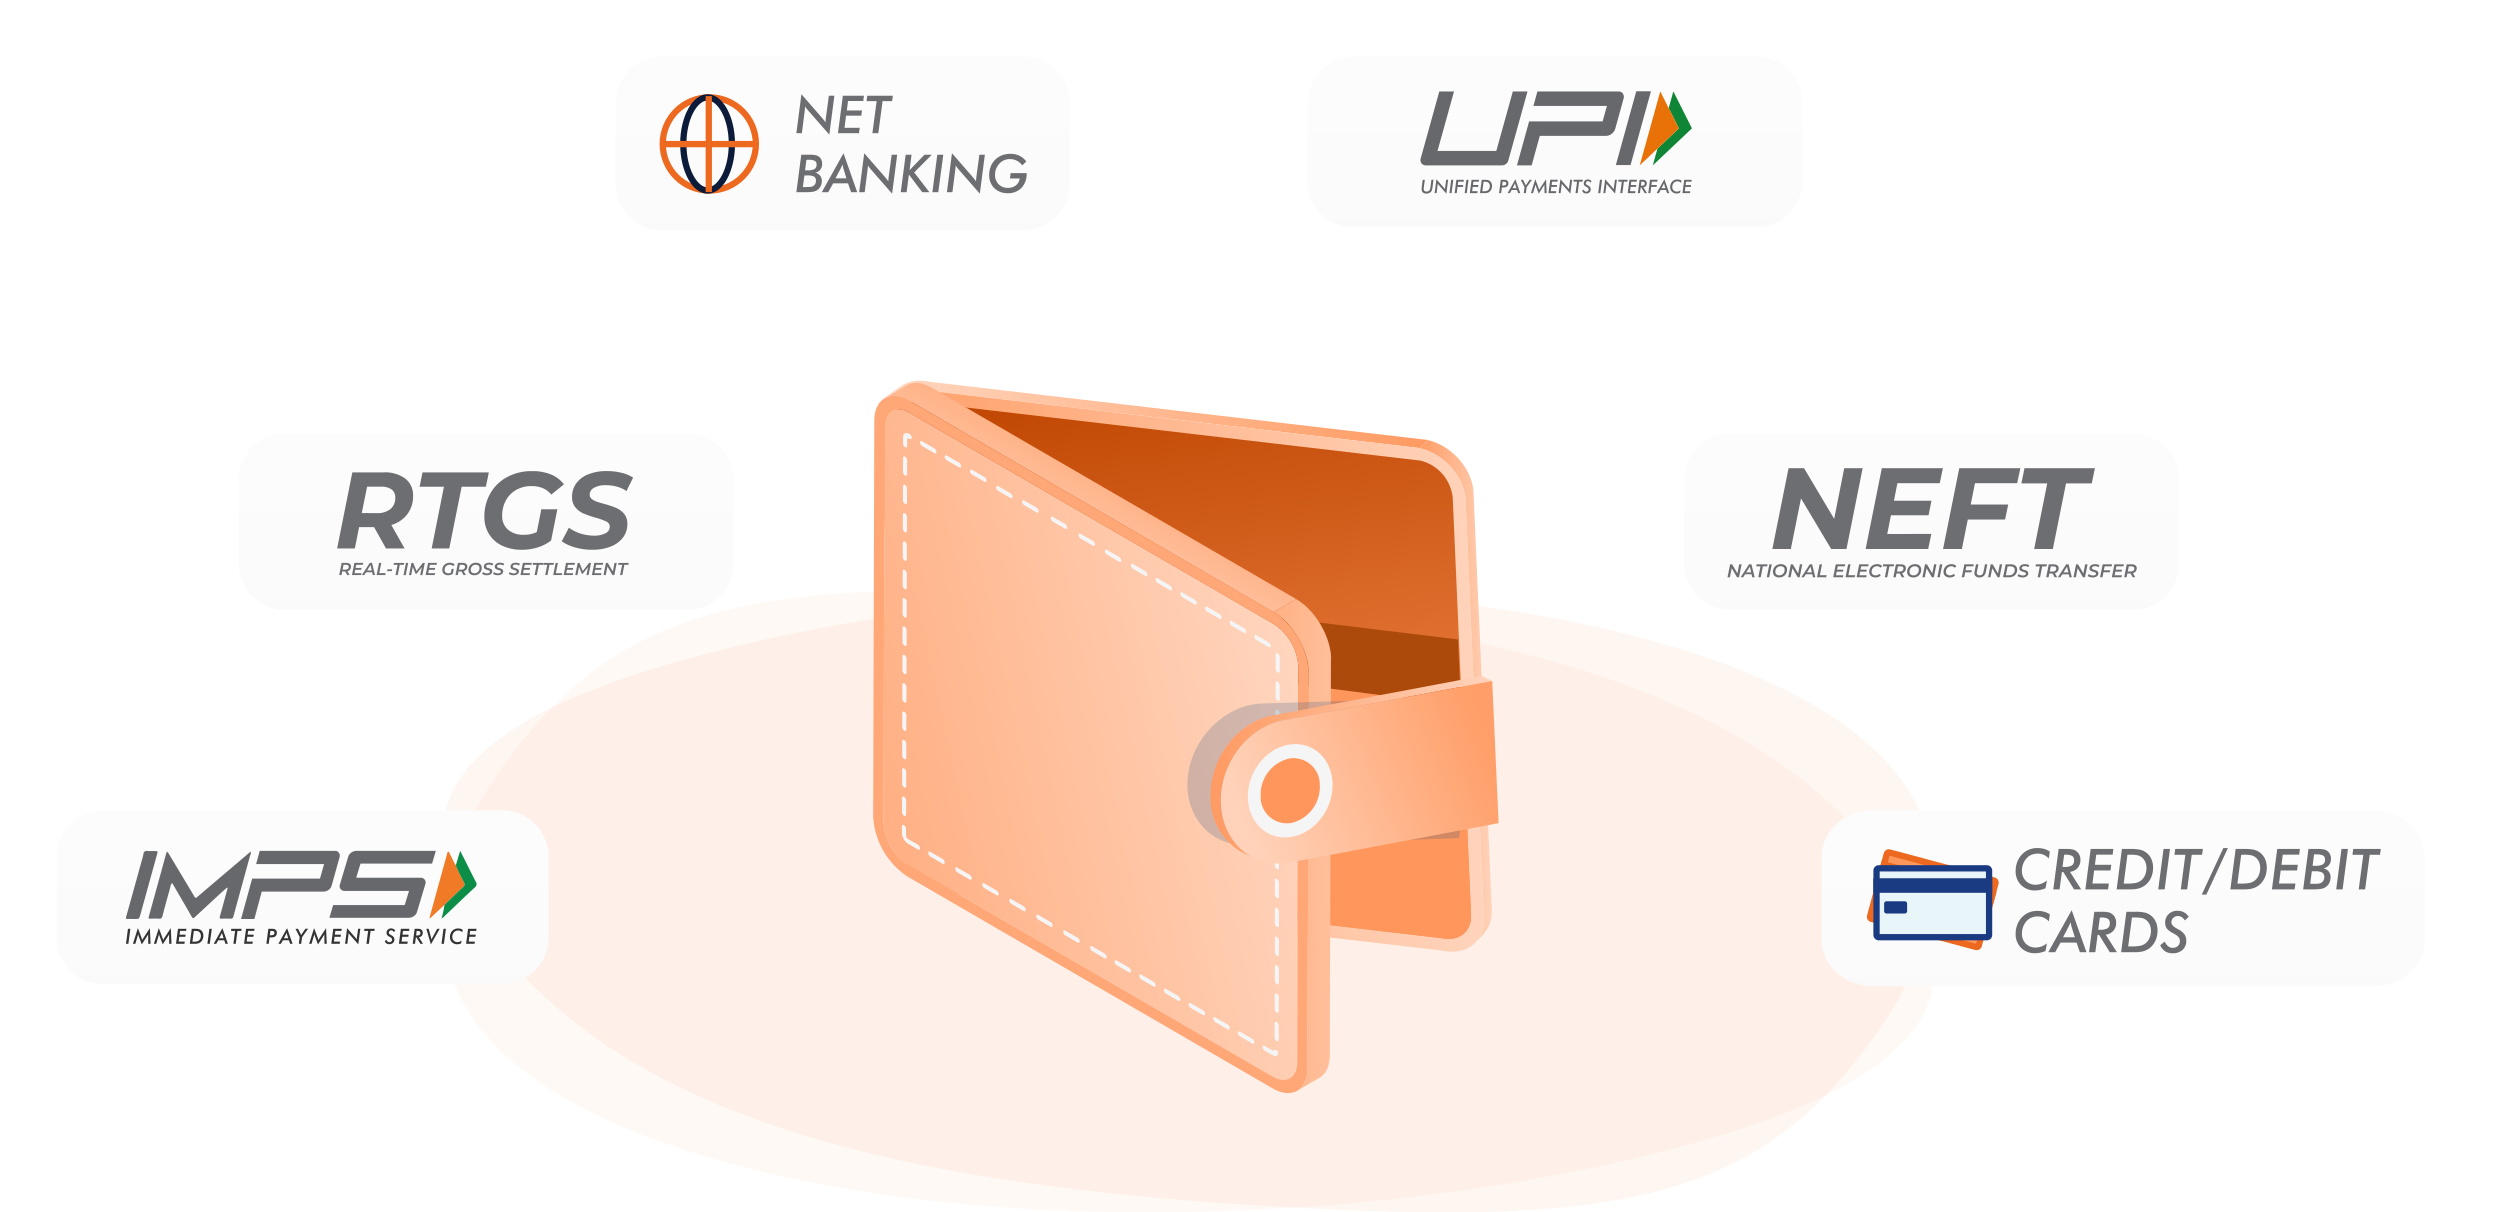 <svg xmlns="http://www.w3.org/2000/svg" xmlns:xlink="http://www.w3.org/1999/xlink" width="397.975" height="193" viewBox="0 0 397.975 193">
  <defs>
    <linearGradient id="linear-gradient" x1="0.5" y1="-1.324" x2="0.5" y2="1.711" gradientUnits="objectBoundingBox">
      <stop offset="0" stop-color="#fff"/>
      <stop offset="1" stop-color="#f9f9f9"/>
    </linearGradient>
    <filter id="Path_98163" x="256.096" y="57" width="102.779" height="52.103" filterUnits="userSpaceOnUse">
      <feOffset input="SourceAlpha"/>
      <feGaussianBlur stdDeviation="4" result="blur"/>
      <feFlood flood-opacity="0.239"/>
      <feComposite operator="in" in2="blur"/>
      <feComposite in="SourceGraphic"/>
    </filter>
    <filter id="Path_98157" x="29" y="60" width="96.779" height="46.103" filterUnits="userSpaceOnUse">
      <feOffset input="SourceAlpha"/>
      <feGaussianBlur stdDeviation="3" result="blur-2"/>
      <feFlood flood-opacity="0.161"/>
      <feComposite operator="in" in2="blur-2"/>
      <feComposite in="SourceGraphic"/>
    </filter>
    <filter id="Path_98162" x="89" y="0" width="90.33" height="45.642" filterUnits="userSpaceOnUse">
      <feOffset input="SourceAlpha"/>
      <feGaussianBlur stdDeviation="3" result="blur-3"/>
      <feFlood flood-opacity="0.161"/>
      <feComposite operator="in" in2="blur-3"/>
      <feComposite in="SourceGraphic"/>
    </filter>
    <filter id="Path_98161" x="199.159" y="0" width="96.779" height="45.181" filterUnits="userSpaceOnUse">
      <feOffset input="SourceAlpha"/>
      <feGaussianBlur stdDeviation="3" result="blur-4"/>
      <feFlood flood-opacity="0.161"/>
      <feComposite operator="in" in2="blur-4"/>
      <feComposite in="SourceGraphic"/>
    </filter>
    <filter id="Path_98156" x="278" y="117" width="119.975" height="52" filterUnits="userSpaceOnUse">
      <feOffset input="SourceAlpha"/>
      <feGaussianBlur stdDeviation="4" result="blur-5"/>
      <feFlood flood-opacity="0.239"/>
      <feComposite operator="in" in2="blur-5"/>
      <feComposite in="SourceGraphic"/>
    </filter>
    <filter id="Path_98164" x="0" y="120" width="96.319" height="45.642" filterUnits="userSpaceOnUse">
      <feOffset input="SourceAlpha"/>
      <feGaussianBlur stdDeviation="3" result="blur-6"/>
      <feFlood flood-opacity="0.161"/>
      <feComposite operator="in" in2="blur-6"/>
      <feComposite in="SourceGraphic"/>
    </filter>
    <linearGradient id="linear-gradient-7" y1="0.5" x2="1" y2="0.5" gradientUnits="objectBoundingBox">
      <stop offset="0" stop-color="#ffd7c0"/>
      <stop offset="1" stop-color="#ff9a61"/>
    </linearGradient>
    <linearGradient id="linear-gradient-8" y1="0.5" x2="1" y2="0.5" gradientUnits="objectBoundingBox">
      <stop offset="0" stop-color="#ff9f68"/>
      <stop offset="1" stop-color="#ffd4bc"/>
    </linearGradient>
    <linearGradient id="linear-gradient-9" y1="0.5" x2="1" y2="0.5" gradientUnits="objectBoundingBox">
      <stop offset="0" stop-color="#ff9c64"/>
      <stop offset="1" stop-color="#ffd3ba"/>
    </linearGradient>
    <linearGradient id="linear-gradient-10" x1="0.407" y1="-0.071" x2="0.593" y2="1.071" gradientUnits="objectBoundingBox">
      <stop offset="0" stop-color="#be4500"/>
      <stop offset="1" stop-color="#ff975d"/>
    </linearGradient>
    <linearGradient id="linear-gradient-11" x1="0.031" y1="0.667" x2="0.969" y2="0.333" gradientUnits="objectBoundingBox">
      <stop offset="0" stop-color="#ffb084"/>
      <stop offset="1" stop-color="#ffd5be"/>
    </linearGradient>
    <clipPath id="clip-path">
      <path id="Path_64908" data-name="Path 64908" d="M540.187,384.246a.032.032,0,0,1,.012-.008l.167-.1h0l-.044.025C540.277,384.194,540.23,384.219,540.187,384.246Z" transform="translate(-540.187 -384.141)" fill="#f5f5f5"/>
    </clipPath>
    <linearGradient id="linear-gradient-12" x1="0.231" y1="0.785" x2="0.769" y2="0.226" gradientUnits="objectBoundingBox">
      <stop offset="0" stop-color="#ffdbc7"/>
      <stop offset="1" stop-color="#ff975d"/>
    </linearGradient>
    <linearGradient id="linear-gradient-13" x1="-1.658" y1="0.361" x2="2.495" y2="0.641" gradientUnits="objectBoundingBox">
      <stop offset="0" stop-color="#ff9a61"/>
      <stop offset="1" stop-color="#ffd4bb"/>
    </linearGradient>
    <linearGradient id="linear-gradient-14" y1="0.5" x2="1" y2="0.5" gradientUnits="objectBoundingBox">
      <stop offset="0" stop-color="#ff9a62"/>
      <stop offset="1" stop-color="#ffd3bb"/>
    </linearGradient>
    <linearGradient id="linear-gradient-15" x1="0.058" y1="0.664" x2="1" y2="0.408" gradientUnits="objectBoundingBox">
      <stop offset="0" stop-color="#ffd2b9"/>
      <stop offset="1" stop-color="#ff9e68"/>
    </linearGradient>
  </defs>
  <g id="img_recharg_options" transform="translate(-5317 -474)">
    <path id="Path_66599" data-name="Path 66599" d="M-2258.87,951.195c-22.644-21.666-61.125-30.624-113.073-33.887s-76.221-.833-94.721,20.833-25.6,49.373,20.72,65.831,117.809,13.194,164.578,0S-2236.226,972.86-2258.87,951.195Z" transform="translate(7868.424 -348.123)" fill="#ff975d" opacity="0.06"/>
    <path id="Path_66600" data-name="Path 66600" d="M-2465.506,980.051c22.644,21.666,61.125,30.624,113.073,33.888s76.221.833,94.721-20.832,25.6-49.373-20.72-65.831-117.809-13.194-164.578,0S-2488.15,958.386-2465.506,980.051Z" transform="translate(7868.424 -348.123)" fill="#ec691f" opacity="0.06"/>
    <g id="Group_21870" data-name="Group 21870" transform="translate(2.408 18)">
      <g id="Group_21471" data-name="Group 21471" transform="translate(5582.688 525)">
        <g transform="matrix(1, 0, 0, 1, -268.1, -69)" filter="url(#Path_98163)">
          <path id="Path_98163-2" data-name="Path 98163" d="M7.371,0H71.408a7.371,7.371,0,0,1,7.371,7.371v13.36A7.371,7.371,0,0,1,71.408,28.1H7.371A7.371,7.371,0,0,1,0,20.731V7.371A7.371,7.371,0,0,1,7.371,0Z" transform="translate(268.1 69)" fill="url(#linear-gradient)"/>
        </g>
        <g id="Group_7962" data-name="Group 7962" transform="translate(6.91 5.528)">
          <path id="Path_7710" data-name="Path 7710" d="M-253.931-140l-2.573,12.863h-2.444l-4.8-8.048-1.617,8.048h-2.94L-265.727-140h2.462l4.8,8.067,1.6-8.067Zm5.531,2.389-.551,2.793h5.972l-.459,2.315h-5.99l-.588,2.977H-243l-.5,2.389h-9.959L-250.88-140h9.72l-.5,2.389Zm12.348,0-.68,3.4h5.972l-.5,2.389h-5.935l-.937,4.686h-3L-238.551-140h9.72l-.5,2.389Zm11.5.037h-4.116l.5-2.426h11.209l-.5,2.426h-4.1l-2.095,10.437h-2.977Z" transform="translate(275.442 140)" fill="#6d6e72"/>
          <path id="Path_7711" data-name="Path 7711" d="M-351.795-22.691l-.412,2.058h-.315l-.844-1.441-.288,1.441h-.379l.412-2.058h.315l.847,1.441.285-1.441Zm1.593,1.582h-1.035l-.3.476h-.409l1.338-2.058h.379l.512,2.058h-.379Zm-.071-.3-.209-.906-.567.906Zm1.485-.958h-.682l.065-.323h1.746l-.068.323h-.682l-.344,1.735h-.382Zm1.417-.323h.382l-.412,2.058h-.382Zm1.555,2.087a1.174,1.174,0,0,1-.528-.11.794.794,0,0,1-.34-.309.885.885,0,0,1-.118-.46,1.27,1.27,0,0,1,.157-.629,1.145,1.145,0,0,1,.445-.445,1.313,1.313,0,0,1,.659-.163,1.174,1.174,0,0,1,.528.11.794.794,0,0,1,.34.309.886.886,0,0,1,.118.46,1.27,1.27,0,0,1-.157.629,1.144,1.144,0,0,1-.445.445A1.313,1.313,0,0,1-345.815-20.6Zm.032-.335a.824.824,0,0,0,.442-.119.806.806,0,0,0,.3-.32.941.941,0,0,0,.1-.44.537.537,0,0,0-.166-.413.663.663,0,0,0-.469-.154.824.824,0,0,0-.442.119.8.8,0,0,0-.3.32.952.952,0,0,0-.1.44.539.539,0,0,0,.165.413A.658.658,0,0,0-345.782-20.938Zm3.651-1.752-.412,2.058h-.315l-.844-1.441-.288,1.441h-.379l.412-2.058h.315l.847,1.441.285-1.441Zm1.594,1.582h-1.035l-.3.476h-.409l1.338-2.058h.379l.512,2.058h-.379Zm-.071-.3-.209-.906-.567.906Zm1.235-1.282h.382l-.347,1.735h1.076l-.065.323h-1.458Zm2.887.32-.106.535h1l-.062.315h-1l-.112.567h1.164l-.065.32h-1.544l.412-2.058h1.5l-.065.32Zm1.655-.32h.382l-.347,1.735h1.076l-.065.323h-1.458Zm2.076.32-.106.535h1l-.062.315h-1l-.112.567h1.164l-.065.32h-1.544l.412-2.058h1.5l-.065.32Zm2.279,1.767a1.2,1.2,0,0,1-.534-.11.807.807,0,0,1-.345-.31.871.871,0,0,1-.121-.459,1.26,1.26,0,0,1,.159-.629,1.155,1.155,0,0,1,.447-.445,1.319,1.319,0,0,1,.661-.163,1.181,1.181,0,0,1,.472.088.667.667,0,0,1,.31.256l-.276.232a.612.612,0,0,0-.532-.241.851.851,0,0,0-.45.118.8.8,0,0,0-.3.319.937.937,0,0,0-.106.442.533.533,0,0,0,.168.415.682.682,0,0,0,.476.153.777.777,0,0,0,.585-.238l.223.241a.9.9,0,0,1-.362.25A1.32,1.32,0,0,1-330.477-20.6Zm1.835-1.764h-.682l.065-.323h1.746l-.068.323h-.682l-.344,1.735h-.382Zm3,.3a.792.792,0,0,1-.159.5.821.821,0,0,1-.444.284l.367.653h-.406l-.338-.6h-.512l-.118.6h-.385l.412-2.058h.8a.905.905,0,0,1,.578.163A.552.552,0,0,1-325.643-22.07Zm-.97.52a.666.666,0,0,0,.432-.125.438.438,0,0,0,.153-.36.289.289,0,0,0-.113-.248.539.539,0,0,0-.325-.084h-.438l-.165.817Zm2.155.947a1.174,1.174,0,0,1-.528-.11.794.794,0,0,1-.34-.309.885.885,0,0,1-.118-.46,1.27,1.27,0,0,1,.157-.629,1.145,1.145,0,0,1,.445-.445,1.313,1.313,0,0,1,.659-.163,1.174,1.174,0,0,1,.528.11.794.794,0,0,1,.34.309.885.885,0,0,1,.118.46,1.27,1.27,0,0,1-.157.629,1.145,1.145,0,0,1-.445.445A1.313,1.313,0,0,1-324.458-20.6Zm.032-.335a.824.824,0,0,0,.442-.119.806.806,0,0,0,.3-.32.941.941,0,0,0,.1-.44.537.537,0,0,0-.166-.413.663.663,0,0,0-.469-.154.824.824,0,0,0-.442.119.8.8,0,0,0-.3.32.952.952,0,0,0-.1.44.539.539,0,0,0,.165.413A.658.658,0,0,0-324.426-20.938Zm3.651-1.752-.412,2.058h-.315l-.844-1.441-.288,1.441h-.379l.412-2.058h.315l.847,1.441.285-1.441Zm.556,0h.382l-.412,2.058h-.382Zm1.57,2.087a1.2,1.2,0,0,1-.534-.11.807.807,0,0,1-.345-.31.87.87,0,0,1-.121-.459,1.261,1.261,0,0,1,.159-.629,1.155,1.155,0,0,1,.447-.445,1.319,1.319,0,0,1,.662-.163,1.182,1.182,0,0,1,.472.088.667.667,0,0,1,.31.256l-.276.232a.612.612,0,0,0-.532-.241.85.85,0,0,0-.45.118.8.8,0,0,0-.3.319.936.936,0,0,0-.106.442.533.533,0,0,0,.168.415.682.682,0,0,0,.476.153.777.777,0,0,0,.585-.238l.223.241a.9.9,0,0,1-.362.25A1.32,1.32,0,0,1-318.649-20.6Zm2.634-1.767-.126.626h1l-.065.323h-.994l-.159.788h-.382l.412-2.058h1.5l-.065.32Zm2.084,1.767a.86.86,0,0,1-.589-.188.654.654,0,0,1-.213-.517,1.189,1.189,0,0,1,.024-.221l.232-1.161h.382l-.232,1.155a1.137,1.137,0,0,0-.021.182.393.393,0,0,0,.118.31.493.493,0,0,0,.338.1.544.544,0,0,0,.4-.144.869.869,0,0,0,.213-.456l.229-1.152h.376l-.235,1.179a1.2,1.2,0,0,1-.347.681A.97.97,0,0,1-313.93-20.6Zm3.616-2.087-.412,2.058h-.315l-.844-1.441-.288,1.441h-.379l.412-2.058h.315l.847,1.441.285-1.441Zm.556,0h.832a1.268,1.268,0,0,1,.535.1.778.778,0,0,1,.345.3.833.833,0,0,1,.119.45,1.233,1.233,0,0,1-.16.635,1.089,1.089,0,0,1-.451.423,1.443,1.443,0,0,1-.67.15h-.961Zm.562,1.735a.949.949,0,0,0,.47-.112.772.772,0,0,0,.307-.307.9.9,0,0,0,.107-.442.507.507,0,0,0-.168-.4.724.724,0,0,0-.488-.146h-.473l-.282,1.411Zm2.129.353a1.527,1.527,0,0,1-.456-.068.957.957,0,0,1-.341-.173l.162-.3a1.008,1.008,0,0,0,.307.163,1.124,1.124,0,0,0,.363.06.714.714,0,0,0,.36-.078.238.238,0,0,0,.134-.213.169.169,0,0,0-.054-.128.422.422,0,0,0-.135-.084q-.081-.032-.225-.074a2.753,2.753,0,0,1-.323-.113.561.561,0,0,1-.212-.163.434.434,0,0,1-.088-.282.564.564,0,0,1,.113-.35.727.727,0,0,1,.316-.232,1.236,1.236,0,0,1,.467-.082,1.535,1.535,0,0,1,.379.046,1.056,1.056,0,0,1,.309.128l-.15.3a.917.917,0,0,0-.259-.118,1.086,1.086,0,0,0-.3-.041.68.68,0,0,0-.363.084.253.253,0,0,0-.134.222.175.175,0,0,0,.056.132.41.41,0,0,0,.135.084q.079.031.232.078a2.776,2.776,0,0,1,.318.109.56.56,0,0,1,.21.156.4.4,0,0,1,.087.268.569.569,0,0,1-.113.353.724.724,0,0,1-.32.232A1.279,1.279,0,0,1-307.068-20.6Zm2.752-1.764H-305l.065-.323h1.746l-.068.323h-.682l-.344,1.735h-.382Zm3,.3a.792.792,0,0,1-.159.5.821.821,0,0,1-.444.284l.368.653h-.406l-.338-.6h-.512l-.118.6h-.385l.412-2.058h.8a.905.905,0,0,1,.578.163A.552.552,0,0,1-301.318-22.07Zm-.97.52a.666.666,0,0,0,.432-.125.438.438,0,0,0,.153-.36.289.289,0,0,0-.113-.248.539.539,0,0,0-.325-.084h-.438l-.165.817Zm2.575.441h-1.035l-.3.476h-.409l1.338-2.058h.379l.512,2.058h-.379Zm-.071-.3-.209-.906-.567.906Zm3.061-1.282-.412,2.058h-.315l-.844-1.441-.288,1.441h-.379l.412-2.058h.315l.847,1.441.285-1.441Zm.817,2.087a1.527,1.527,0,0,1-.456-.068.957.957,0,0,1-.341-.173l.162-.3a1.008,1.008,0,0,0,.307.163,1.124,1.124,0,0,0,.363.06.714.714,0,0,0,.36-.078.238.238,0,0,0,.134-.213.169.169,0,0,0-.054-.128.423.423,0,0,0-.135-.084q-.081-.032-.225-.074a2.753,2.753,0,0,1-.323-.113.561.561,0,0,1-.212-.163.434.434,0,0,1-.088-.282.565.565,0,0,1,.113-.35.727.727,0,0,1,.316-.232,1.236,1.236,0,0,1,.467-.082,1.535,1.535,0,0,1,.379.046,1.056,1.056,0,0,1,.309.128l-.15.3a.918.918,0,0,0-.259-.118,1.086,1.086,0,0,0-.3-.041.68.68,0,0,0-.363.084.253.253,0,0,0-.134.222.175.175,0,0,0,.056.132.41.41,0,0,0,.135.084q.079.031.232.078a2.779,2.779,0,0,1,.318.109.56.56,0,0,1,.21.156.4.4,0,0,1,.087.268.569.569,0,0,1-.113.353.724.724,0,0,1-.32.232A1.279,1.279,0,0,1-295.9-20.6ZM-294-22.37l-.126.626h1l-.065.323h-.994l-.159.788h-.382l.412-2.058h1.5l-.065.32Zm1.87,0-.106.535h1l-.062.315h-1l-.112.567h1.164l-.065.32h-1.543l.412-2.058h1.5l-.065.32Zm3.237.3a.792.792,0,0,1-.159.5.821.821,0,0,1-.444.284l.367.653h-.406l-.338-.6h-.512l-.118.6h-.385l.412-2.058h.8a.905.905,0,0,1,.578.163A.552.552,0,0,1-288.893-22.07Zm-.97.52a.666.666,0,0,0,.432-.125.438.438,0,0,0,.153-.36.289.289,0,0,0-.113-.248.539.539,0,0,0-.325-.084h-.438l-.165.817Z" transform="translate(354.032 37.997)" fill="#6d6e72"/>
        </g>
      </g>
      <g id="Group_21469" data-name="Group 21469" transform="translate(5352.592 525)">
        <g transform="matrix(1, 0, 0, 1, -38, -69)" filter="url(#Path_98157)">
          <path id="Path_98157-2" data-name="Path 98157" d="M7.371,0H71.408a7.371,7.371,0,0,1,7.371,7.371v13.36A7.371,7.371,0,0,1,71.408,28.1H7.371A7.371,7.371,0,0,1,0,20.731V7.371A7.371,7.371,0,0,1,7.371,0Z" transform="translate(38 69)" fill="url(#linear-gradient)"/>
        </g>
        <g id="Group_7963" data-name="Group 7963" transform="translate(15.664 5.989)">
          <path id="Path_7712" data-name="Path 7712" d="M-256.308-138.438a4.676,4.676,0,0,1-.917,2.906,4.892,4.892,0,0,1-2.543,1.713l2.111,3.737h-2.958l-1.9-3.391h-2.387l-.675,3.391h-2.82l2.422-12.11h4.93a5.5,5.5,0,0,1,3.495.986A3.329,3.329,0,0,1-256.308-138.438Zm-5.778,2.733a3.3,3.3,0,0,0,2.171-.64,2.25,2.25,0,0,0,.77-1.834,1.506,1.506,0,0,0-.588-1.3,2.8,2.8,0,0,0-1.678-.433h-2.214l-.848,4.2Zm10.691-4.2h-3.875l.467-2.284h10.553l-.467,2.284h-3.858l-1.972,9.826h-2.8Zm15.5,3.581h2.56l-1,4.982a6.748,6.748,0,0,1-2.128,1.09,8.317,8.317,0,0,1-2.508.381,7.152,7.152,0,0,1-3.166-.657,4.9,4.9,0,0,1-2.085-1.851,5.137,5.137,0,0,1-.735-2.751,7.347,7.347,0,0,1,.951-3.719,6.737,6.737,0,0,1,2.681-2.6,8.181,8.181,0,0,1,3.979-.943,7.689,7.689,0,0,1,3,.536,4.87,4.87,0,0,1,2.05,1.574l-2.007,1.626a3.665,3.665,0,0,0-1.367-1.029,4.622,4.622,0,0,0-1.8-.32,4.761,4.761,0,0,0-2.439.614,4.258,4.258,0,0,0-1.635,1.687,4.976,4.976,0,0,0-.58,2.4,2.849,2.849,0,0,0,.908,2.223,3.751,3.751,0,0,0,2.6.822,4.718,4.718,0,0,0,2.007-.432Zm8.114,6.453a9.843,9.843,0,0,1-2.751-.381,6.661,6.661,0,0,1-2.111-.969l1.142-2.162a6.45,6.45,0,0,0,1.868.934,7.007,7.007,0,0,0,2.128.329,3.741,3.741,0,0,0,1.834-.381,1.156,1.156,0,0,0,.675-1.038.893.893,0,0,0-.536-.822,9.191,9.191,0,0,0-1.713-.614,17.452,17.452,0,0,1-1.92-.666,3.486,3.486,0,0,1-1.289-.96,2.526,2.526,0,0,1-.545-1.7,3.566,3.566,0,0,1,.683-2.162,4.309,4.309,0,0,1,1.938-1.436,7.813,7.813,0,0,1,2.915-.5,9.677,9.677,0,0,1,2.318.268,6.13,6.13,0,0,1,1.868.77l-1.055,2.145a4.97,4.97,0,0,0-1.522-.7,6.613,6.613,0,0,0-1.765-.234,3.658,3.658,0,0,0-1.886.415,1.228,1.228,0,0,0-.692,1.073.865.865,0,0,0,.294.666,2.22,2.22,0,0,0,.744.432q.45.164,1.263.389a14.344,14.344,0,0,1,1.9.631,3.456,3.456,0,0,1,1.272.934,2.4,2.4,0,0,1,.528,1.618,3.525,3.525,0,0,1-.692,2.171,4.45,4.45,0,0,1-1.955,1.436A7.813,7.813,0,0,1-227.781-129.875Z" transform="translate(268.4 142.4)" fill="#6d6e72"/>
          <path id="Path_7713" data-name="Path 7713" d="M-262.635-22.108a.746.746,0,0,1-.149.472.773.773,0,0,1-.418.267l.346.614h-.382l-.318-.567h-.482l-.111.567h-.363l.388-1.938h.753a.852.852,0,0,1,.544.154A.52.52,0,0,1-262.635-22.108Zm-.913.49a.627.627,0,0,0,.407-.118.413.413,0,0,0,.144-.339.273.273,0,0,0-.107-.234.508.508,0,0,0-.306-.079h-.412l-.155.769Zm1.744-.772-.1.5h.938l-.058.3h-.941l-.105.534h1.1l-.061.3h-1.453l.388-1.938h1.414l-.061.3Zm2.535,1.187h-.974l-.28.448h-.385l1.259-1.938h.357l.482,1.938h-.357Zm-.066-.282-.2-.853-.534.853Zm1.163-1.207h.36l-.327,1.633h1.013l-.061.3h-1.373Zm1.331,1.024h.761l-.058.288h-.758Zm1.614-.72h-.642l.061-.3h1.644l-.064.3h-.642l-.324,1.633h-.36Zm1.334-.3h.36l-.388,1.938h-.36Zm3,0-.388,1.938h-.34l.252-1.27-.828,1.049h-.161l-.443-1.074-.257,1.3h-.343l.388-1.938h.293l.512,1.29,1-1.29Zm.819.3-.1.5h.938l-.058.3h-.941l-.105.534h1.1l-.061.3h-1.453l.388-1.938h1.414l-.061.3Zm3.457.645h.34l-.158.781a1.118,1.118,0,0,1-.334.176,1.222,1.222,0,0,1-.389.062,1.126,1.126,0,0,1-.5-.1.77.77,0,0,1-.328-.291.81.81,0,0,1-.115-.433,1.187,1.187,0,0,1,.149-.592,1.082,1.082,0,0,1,.423-.419,1.269,1.269,0,0,1,.631-.154,1.191,1.191,0,0,1,.459.082.773.773,0,0,1,.318.237l-.26.216a.562.562,0,0,0-.224-.166.826.826,0,0,0-.31-.053.842.842,0,0,0-.433.109.76.76,0,0,0-.289.3.866.866,0,0,0-.1.421.5.5,0,0,0,.161.39.666.666,0,0,0,.459.144.8.8,0,0,0,.376-.091Zm2.491-.363a.746.746,0,0,1-.149.472.773.773,0,0,1-.418.267l.346.614h-.382l-.318-.567h-.482l-.111.567H-246l.388-1.938h.753a.852.852,0,0,1,.544.154A.52.52,0,0,1-244.123-22.108Zm-.913.49a.627.627,0,0,0,.407-.118.413.413,0,0,0,.144-.339.272.272,0,0,0-.107-.234.508.508,0,0,0-.306-.079h-.412l-.155.769Zm2.029.891a1.106,1.106,0,0,1-.5-.1.748.748,0,0,1-.32-.291.833.833,0,0,1-.111-.433,1.2,1.2,0,0,1,.148-.592,1.078,1.078,0,0,1,.419-.419,1.236,1.236,0,0,1,.62-.154,1.106,1.106,0,0,1,.5.1.748.748,0,0,1,.32.291.834.834,0,0,1,.111.433,1.2,1.2,0,0,1-.148.592,1.078,1.078,0,0,1-.419.419A1.236,1.236,0,0,1-243.008-20.727Zm.03-.316a.776.776,0,0,0,.417-.112.759.759,0,0,0,.28-.3.886.886,0,0,0,.1-.414.505.505,0,0,0-.156-.389.624.624,0,0,0-.441-.145.776.776,0,0,0-.417.112.749.749,0,0,0-.278.3.9.9,0,0,0-.1.414.508.508,0,0,0,.155.389A.619.619,0,0,0-242.977-21.043Zm1.965.316a1.437,1.437,0,0,1-.429-.064.9.9,0,0,1-.321-.163l.152-.282a.949.949,0,0,0,.289.154,1.059,1.059,0,0,0,.342.057.672.672,0,0,0,.339-.073.224.224,0,0,0,.126-.2.159.159,0,0,0-.051-.12.4.4,0,0,0-.127-.079q-.076-.03-.212-.069a2.594,2.594,0,0,1-.3-.107.528.528,0,0,1-.2-.154.409.409,0,0,1-.083-.266.531.531,0,0,1,.107-.329.685.685,0,0,1,.3-.219,1.164,1.164,0,0,1,.44-.078,1.445,1.445,0,0,1,.357.043.994.994,0,0,1,.291.12l-.141.285a.863.863,0,0,0-.244-.111,1.023,1.023,0,0,0-.282-.039.64.64,0,0,0-.342.079.238.238,0,0,0-.126.209.165.165,0,0,0,.053.125.386.386,0,0,0,.127.079q.075.029.219.073a2.615,2.615,0,0,1,.3.1.527.527,0,0,1,.2.147.378.378,0,0,1,.082.252.536.536,0,0,1-.107.332.682.682,0,0,1-.3.219A1.2,1.2,0,0,1-241.012-20.727Zm1.741,0a1.437,1.437,0,0,1-.429-.064.9.9,0,0,1-.321-.163l.152-.282a.949.949,0,0,0,.289.154,1.058,1.058,0,0,0,.342.057.672.672,0,0,0,.339-.073.224.224,0,0,0,.126-.2.159.159,0,0,0-.051-.12.4.4,0,0,0-.127-.079q-.076-.03-.212-.069a2.592,2.592,0,0,1-.3-.107.528.528,0,0,1-.2-.154.409.409,0,0,1-.083-.266.531.531,0,0,1,.107-.329.685.685,0,0,1,.3-.219,1.163,1.163,0,0,1,.44-.078,1.445,1.445,0,0,1,.357.043.994.994,0,0,1,.291.12l-.141.285a.864.864,0,0,0-.244-.111,1.023,1.023,0,0,0-.282-.039.64.64,0,0,0-.342.079.238.238,0,0,0-.126.209.164.164,0,0,0,.053.125.386.386,0,0,0,.127.079q.075.029.219.073a2.616,2.616,0,0,1,.3.1.527.527,0,0,1,.2.147.377.377,0,0,1,.082.252.536.536,0,0,1-.107.332.682.682,0,0,1-.3.219A1.2,1.2,0,0,1-239.271-20.727Zm2.505,0a1.437,1.437,0,0,1-.429-.064.9.9,0,0,1-.321-.163l.152-.282a.949.949,0,0,0,.289.154,1.058,1.058,0,0,0,.342.057.672.672,0,0,0,.339-.073.224.224,0,0,0,.126-.2.159.159,0,0,0-.051-.12.4.4,0,0,0-.127-.079q-.076-.03-.212-.069a2.591,2.591,0,0,1-.3-.107.528.528,0,0,1-.2-.154.409.409,0,0,1-.083-.266.531.531,0,0,1,.107-.329.684.684,0,0,1,.3-.219,1.163,1.163,0,0,1,.44-.078,1.445,1.445,0,0,1,.357.043.994.994,0,0,1,.291.12l-.141.285a.864.864,0,0,0-.244-.111,1.023,1.023,0,0,0-.282-.039.64.64,0,0,0-.342.079.238.238,0,0,0-.126.209.164.164,0,0,0,.053.125.386.386,0,0,0,.127.079q.075.029.219.073a2.616,2.616,0,0,1,.3.1.527.527,0,0,1,.2.147.377.377,0,0,1,.082.252.536.536,0,0,1-.107.332.682.682,0,0,1-.3.219A1.2,1.2,0,0,1-236.766-20.727Zm1.791-1.664-.1.5h.938l-.058.3h-.941l-.105.534h1.1l-.061.3h-1.453l.387-1.938h1.414l-.061.3Zm1.891,0h-.642l.061-.3h1.644l-.064.3h-.642l-.324,1.633h-.36Zm1.694,0h-.642l.061-.3h1.644l-.064.3h-.642l-.324,1.633h-.36Zm1.334-.3h.36l-.327,1.633h1.013l-.061.3h-1.373Zm1.954.3-.1.5h.938l-.058.3h-.941l-.105.534h1.1l-.061.3h-1.453l.388-1.938h1.414l-.061.3Zm3.679-.3-.388,1.938h-.34l.252-1.27-.828,1.049h-.161l-.443-1.074-.257,1.3h-.343l.388-1.938h.293l.512,1.29,1-1.29Zm.819.3-.1.5h.938l-.058.3h-.941l-.105.534h1.1l-.061.3h-1.453l.388-1.938h1.414l-.061.3Zm3.277-.3-.388,1.938h-.3l-.794-1.356-.271,1.356h-.357l.387-1.938h.3l.8,1.356.268-1.356Zm.855.3h-.642l.061-.3h1.644l-.064.3h-.642l-.324,1.633h-.36Z" transform="translate(264.848 37.31)" fill="#6d6e72"/>
        </g>
      </g>
    </g>
    <g id="Group_21869" data-name="Group 21869" transform="translate(9 26)">
      <g id="Group_21473" data-name="Group 21473" transform="translate(5406 457)">
        <g transform="matrix(1, 0, 0, 1, -98, -9)" filter="url(#Path_98162)">
          <path id="Path_98162-2" data-name="Path 98162" d="M7.371,0H64.959A7.371,7.371,0,0,1,72.33,7.371v12.9a7.371,7.371,0,0,1-7.371,7.371H7.371A7.371,7.371,0,0,1,0,20.271V7.371A7.371,7.371,0,0,1,7.371,0Z" transform="translate(98 9)" fill="url(#linear-gradient)"/>
        </g>
        <g id="Group_12456" data-name="Group 12456" transform="translate(7 4.607)">
          <path id="Path_99842" data-name="Path 99842" d="M.273.26l.807-6.205L4.338-2.211q.175.2.318.387t.265.363q0-.188.018-.4T5-2.386l.448-3.323h.877L5.516.492,2.251-3.238q-.22-.253-.353-.426A4.013,4.013,0,0,1,1.668-4q-.008.277-.082.848l-.012.086L1.15.26Zm6.621,0,.784-5.969h3.351l-.106.844H8.5l-.192,1.5h2.416l-.11.836H8.188L7.939-.6h2.424l-.118.86Zm5.484,0,.677-5.108h-1.61l.114-.86h4.077l-.118.86H14L13.32.26ZM1.309,8.834h.6a4.749,4.749,0,0,0,.61-.029,1.373,1.373,0,0,0,.353-.094.84.84,0,0,0,.379-.342,1.022,1.022,0,0,0,.139-.534.73.73,0,0,0-.292-.66,2.224,2.224,0,0,0-1.115-.192H1.55Zm.567-4.342L1.66,6.171H2a2.322,2.322,0,0,0,1.17-.208.77.77,0,0,0,.322-.7.659.659,0,0,0-.265-.6A2.07,2.07,0,0,0,2.2,4.492ZM.273,9.653l.783-5.969H2.345a4.674,4.674,0,0,1,1.021.08,1.342,1.342,0,0,1,.548.271,1.276,1.276,0,0,1,.347.471,1.518,1.518,0,0,1,.118.605,1.5,1.5,0,0,1-.289.944,1.31,1.31,0,0,1-.811.483,1.467,1.467,0,0,1,.775.479,1.292,1.292,0,0,1,.269.834,1.882,1.882,0,0,1-.186.842,1.6,1.6,0,0,1-.532.618,1.772,1.772,0,0,1-.675.265,8.069,8.069,0,0,1-1.347.077Zm4.048,0L7.779,3.448,9.96,9.653H8.99L8.5,8.243H6.128L5.341,9.653ZM6.5,7.448H8.248L7.787,5.972q-.033-.106-.069-.281t-.09-.461q-.09.212-.177.4t-.173.357ZM10.27,9.653l.807-6.205,3.258,3.735q.175.2.318.387t.265.363q0-.188.018-.4T15,7.007l.448-3.323h.877l-.807,6.2-3.266-3.73q-.22-.253-.353-.426a4.013,4.013,0,0,1-.23-.332q-.008.277-.082.848l-.012.086-.424,3.323Zm6.621,0,.783-5.969h.938l-.318,2.454,2.377-2.454h1.162l-2.8,2.821,2.422,3.147H20.312L18.192,6.84l-.367,2.813Zm5.035,0,.783-5.969h.954l-.8,5.969Zm2.312,0,.807-6.205L28.3,7.183q.175.2.318.387t.265.363q0-.188.018-.4t.059-.528l.448-3.323h.877l-.807,6.2-3.266-3.73Q26,5.9,25.863,5.729a4.013,4.013,0,0,1-.23-.332q-.008.277-.082.848l-.012.086-.424,3.323ZM36.224,5.376a2.625,2.625,0,0,0-.875-.752,2.445,2.445,0,0,0-1.969-.075,2.163,2.163,0,0,0-.736.5,2.63,2.63,0,0,0-.55.84,2.562,2.562,0,0,0-.192.978,2.065,2.065,0,0,0,.571,1.519,2.027,2.027,0,0,0,1.508.577,1.921,1.921,0,0,0,1.252-.414,1.59,1.59,0,0,0,.591-1.082H34.28l.1-.848H36.93a3.26,3.26,0,0,1-.807,2.334,2.874,2.874,0,0,1-2.193.854,2.931,2.931,0,0,1-2.147-.8A2.827,2.827,0,0,1,30.973,6.9a3.633,3.633,0,0,1,.255-1.368,3.039,3.039,0,0,1,.732-1.087,3.154,3.154,0,0,1,1.062-.671,3.588,3.588,0,0,1,1.294-.23,3.322,3.322,0,0,1,1.429.285,3.393,3.393,0,0,1,1.14.925Z" transform="translate(21.499 7.338)" fill="#6d6e72"/>
          <g id="Group_12455" data-name="Group 12455" transform="translate(0 1.393)">
            <g id="Path_66597" data-name="Path 66597" fill="none">
              <path d="M7.915,0A7.915,7.915,0,1,1,0,7.915,7.915,7.915,0,0,1,7.915,0Z" stroke="none"/>
              <path d="M 7.915 1 C 4.102 1 1 4.102 1 7.915 C 1 11.729 4.102 14.831 7.915 14.831 C 11.729 14.831 14.831 11.729 14.831 7.915 C 14.831 4.102 11.729 1 7.915 1 M 7.915 2.86102294921875e-06 C 12.287 2.86102294921875e-06 15.831 3.544 15.831 7.915 C 15.831 12.287 12.287 15.831 7.915 15.831 C 3.544 15.831 2.86102294921875e-06 12.287 2.86102294921875e-06 7.915 C 2.86102294921875e-06 3.544 3.544 2.86102294921875e-06 7.915 2.86102294921875e-06 Z" stroke="none" fill="#ec691f"/>
            </g>
            <g id="Path_66598" data-name="Path 66598" transform="translate(3.275)" fill="none">
              <path d="M4.367,0C6.779,0,8.734,3.544,8.734,7.915s-1.955,7.915-4.367,7.915S0,12.287,0,7.915,1.955,0,4.367,0Z" stroke="none"/>
              <path d="M 4.367 1 C 2.775 1 1 3.84 1 7.915 C 1 11.991 2.775 14.831 4.367 14.831 C 5.96 14.831 7.734 11.991 7.734 7.915 C 7.734 3.84 5.96 1 4.367 1 M 4.367 2.86102294921875e-06 C 6.779 2.86102294921875e-06 8.734 3.544 8.734 7.915 C 8.734 12.287 6.779 15.831 4.367 15.831 C 1.955 15.831 -4.76837158203125e-06 12.287 -4.76837158203125e-06 7.915 C -4.76837158203125e-06 3.544 1.955 2.86102294921875e-06 4.367 2.86102294921875e-06 Z" stroke="none" fill="#0d1b3a"/>
            </g>
            <path id="Path_66595" data-name="Path 66595" d="M-1357,578.719V594" transform="translate(1364.831 -578.42)" fill="none" stroke="#ec691f" stroke-width="1"/>
            <path id="Path_66596" data-name="Path 66596" d="M0,0V15.282" transform="translate(15.472 7.94) rotate(90)" fill="none" stroke="#ec691f" stroke-width="1"/>
          </g>
        </g>
      </g>
      <g id="Group_21474" data-name="Group 21474" transform="translate(5516.159 457)">
        <g transform="matrix(1, 0, 0, 1, -208.16, -9)" filter="url(#Path_98161)">
          <path id="Path_98161-2" data-name="Path 98161" d="M7.371,0H71.408a7.371,7.371,0,0,1,7.371,7.371V19.81a7.371,7.371,0,0,1-7.371,7.371H7.371A7.371,7.371,0,0,1,0,19.81V7.371A7.371,7.371,0,0,1,7.371,0Z" transform="translate(208.16 9)" fill="url(#linear-gradient)"/>
        </g>
        <g id="Group_12461" data-name="Group 12461" transform="translate(17.967 5.528)">
          <g id="Group_12459" data-name="Group 12459" transform="translate(0 0)">
            <g id="Group_12458" data-name="Group 12458" transform="translate(34.904 0.019)">
              <path id="Path_66604" data-name="Path 66604" d="M96.978,35.72l2.958,5.887L93.71,47.494l.741-2.667,3.4-3.219-1.617-3.219Z" transform="translate(-91.628 -35.72)" fill="#0e8635" fill-rule="evenodd"/>
              <path id="Path_66605" data-name="Path 66605" d="M92.678,35.72l2.958,5.887L89.41,47.494Z" transform="translate(-89.41 -35.72)" fill="#e97208" fill-rule="evenodd"/>
            </g>
            <path id="Path_66603" data-name="Path 66603" d="M49.753,47.425H47.41L50.664,35.68H53L49.753,47.425ZM30.3,46.689a1.078,1.078,0,0,1-1.036.789H17.2a.847.847,0,0,1-.736-.334.923.923,0,0,1-.1-.833l2.943-10.6h2.343l-2.629,9.469h9.363l2.629-9.469h2.338L30.3,46.689ZM48.538,36.048a.863.863,0,0,0-.75-.334H34.925l-.634,2.3h11.7l-.683,2.459H35.946v0H33.608l-1.941,7.01h2.338l1.3-4.7h10.52a1.5,1.5,0,0,0,.93-.334,1.559,1.559,0,0,0,.571-.833l1.3-4.7a.983.983,0,0,0-.092-.867Z" transform="translate(-16.311 -35.68)" fill="#66686c" fill-rule="evenodd"/>
          </g>
          <path id="Path_66617" data-name="Path 66617" d="M1.366-10.342,1.2-9.107q-.01.068-.015.124t0,.1a.4.4,0,0,0,.116.312.472.472,0,0,0,.334.108.658.658,0,0,0,.277-.054.508.508,0,0,0,.2-.164A1.15,1.15,0,0,0,2.262-9.2l.009-.062.142-1.082h.333l-.157,1.2A2.385,2.385,0,0,1,2.5-8.7a.782.782,0,0,1-.134.24.783.783,0,0,1-.32.231,1.19,1.19,0,0,1-.447.078.775.775,0,0,1-.553-.18.684.684,0,0,1-.19-.521q0-.076.012-.211T.9-9.37l.128-.972ZM2.923-8.215l.288-2.211L4.371-9.1q.062.073.113.138t.094.129q0-.067.007-.142t.021-.188l.16-1.184h.312L4.791-8.132,3.627-9.461q-.078-.09-.126-.152a1.43,1.43,0,0,1-.082-.118q0,.1-.029.3l0,.031L3.235-8.215Zm2.362,0,.279-2.126H5.9L5.62-8.215Zm.824,0,.279-2.126H7.58l-.038.3H6.679l-.068.535h.86l-.039.3H6.569l-.128.994Zm1.595,0,.279-2.126h.34L8.039-8.215Zm.824,0,.279-2.126H10l-.038.3H9.1l-.068.535H9.89l-.039.3H8.987L8.9-8.522h.864l-.042.306Zm1.99-.3h.122a2.651,2.651,0,0,0,.508-.033.7.7,0,0,0,.259-.112.7.7,0,0,0,.228-.283.922.922,0,0,0,.081-.389.8.8,0,0,0-.065-.329.606.606,0,0,0-.187-.239.584.584,0,0,0-.214-.1,1.756,1.756,0,0,0-.391-.031h-.142Zm-.372.3.279-2.126h.452a2.252,2.252,0,0,1,.523.044.866.866,0,0,1,.308.149.849.849,0,0,1,.263.336,1.122,1.122,0,0,1,.092.461,1.288,1.288,0,0,1-.072.43,1.077,1.077,0,0,1-.206.357.957.957,0,0,1-.213.184.973.973,0,0,1-.258.114,1.284,1.284,0,0,1-.2.038,2.314,2.314,0,0,1-.262.012h-.707Zm3.528-1.211h.112a.848.848,0,0,0,.428-.075.285.285,0,0,0,.114-.258.238.238,0,0,0-.1-.216.748.748,0,0,0-.37-.062h-.107Zm-.158,1.211h-.333l.279-2.126h.44a1.621,1.621,0,0,1,.366.029.526.526,0,0,1,.2.1.5.5,0,0,1,.147.188.606.606,0,0,1,.051.252.706.706,0,0,1-.059.294.568.568,0,0,1-.171.217.586.586,0,0,1-.225.107,1.814,1.814,0,0,1-.4.032h-.176Zm1.034,0,1.232-2.211.777,2.211h-.346l-.173-.5h-.847l-.28.5ZM15.326-9h.622l-.164-.526q-.012-.038-.025-.1t-.032-.164q-.032.076-.063.143t-.062.127Zm1.315-1.341H17l.354.713q.016.029.055.128l.025.06q.022-.039.051-.085t.074-.111l.485-.7h.381l-.851,1.181-.125.946h-.336l.128-.957ZM20.4-9.3v-.051q0-.064,0-.123t.009-.121a.732.732,0,0,1-.052.119q-.033.061-.1.154L19.5-8.129l-.44-1.187q-.016-.041-.035-.1t-.051-.174a1.5,1.5,0,0,1-.061.282V-9.3l-.32,1.089h-.338l.7-2.217.516,1.377q.039.1.063.175t.043.145q.038-.083.082-.164t.1-.161l.9-1.371.1,2.217h-.33Zm.645,1.082.279-2.126h1.194l-.038.3h-.864l-.068.535h.861l-.039.3h-.864l-.089.687h.864l-.042.306Zm1.618,0,.288-2.211L24.112-9.1q.062.073.113.138t.094.129q0-.067.007-.142t.021-.188l.16-1.184h.312l-.288,2.209L23.368-9.461q-.078-.09-.126-.152a1.43,1.43,0,0,1-.082-.118q0,.1-.029.3l0,.031-.151,1.184Zm2.694,0,.241-1.82h-.574l.041-.306h1.452l-.042.306h-.542l-.241,1.82Zm1.05-.366.234-.193a.724.724,0,0,0,.187.252.373.373,0,0,0,.235.078.381.381,0,0,0,.273-.1.338.338,0,0,0,.1-.257.319.319,0,0,0-.055-.19.621.621,0,0,0-.195-.159L27.107-9.2a1.336,1.336,0,0,1-.321-.224.432.432,0,0,1-.089-.151.563.563,0,0,1-.03-.186.611.611,0,0,1,.18-.457.644.644,0,0,1,.471-.176.71.71,0,0,1,.344.08.64.64,0,0,1,.243.238l-.2.187a.532.532,0,0,0-.158-.173.35.35,0,0,0-.195-.057.356.356,0,0,0-.254.092.31.31,0,0,0-.1.237q0,.174.28.325.07.036.106.058a.9.9,0,0,1,.3.259.581.581,0,0,1,.089.329.618.618,0,0,1-.195.48.754.754,0,0,1-.529.178.694.694,0,0,1-.387-.1A.725.725,0,0,1,26.408-8.581Zm2.555.366.279-2.126h.34L29.3-8.215Zm.824,0,.288-2.211L31.235-9.1q.062.073.113.138t.094.129q0-.067.007-.142t.021-.188l.16-1.184h.312l-.288,2.209L30.491-9.461q-.078-.09-.126-.152a1.429,1.429,0,0,1-.082-.118q0,.1-.029.3l0,.031L30.1-8.215Zm2.694,0,.241-1.82h-.574l.041-.306h1.452l-.042.306h-.542l-.241,1.82Zm1.178,0,.279-2.126h1.194l-.038.3H34.23l-.068.535h.861l-.039.3H34.12l-.089.687h.864l-.042.306Zm1.948,0h-.33l.279-2.126h.383a1.621,1.621,0,0,1,.366.029.526.526,0,0,1,.2.1.5.5,0,0,1,.149.189.6.6,0,0,1,.052.251.63.63,0,0,1-.144.428.654.654,0,0,1-.407.208l.588.922h-.375l-.562-.911h-.077ZM35.761-9.4h.067a.81.81,0,0,0,.427-.078.305.305,0,0,0,.113-.27.257.257,0,0,0-.1-.228.718.718,0,0,0-.371-.065h-.054Zm1.177,1.181.279-2.126h1.192l-.038.3h-.863l-.068.535h.86l-.039.3H37.4l-.128.994Zm1.326,0L39.5-10.426l.777,2.211h-.346l-.173-.5h-.847l-.28.5ZM39.041-9h.622L39.5-9.527q-.012-.038-.025-.1t-.032-.164q-.032.076-.063.143t-.062.127Zm3.182-1.2-.054.363a.833.833,0,0,0-.268-.192.776.776,0,0,0-.314-.063.853.853,0,0,0-.323.06.7.7,0,0,0-.253.174.929.929,0,0,0-.19.3.987.987,0,0,0-.066.357.733.733,0,0,0,.2.535.7.7,0,0,0,.521.206.869.869,0,0,0,.307-.055,1.062,1.062,0,0,0,.285-.164l-.074.407a1.794,1.794,0,0,1-.279.085,1.24,1.24,0,0,1-.257.028,1.017,1.017,0,0,1-.75-.284,1.006,1.006,0,0,1-.285-.746,1.312,1.312,0,0,1,.091-.486,1.152,1.152,0,0,1,.258-.4,1.065,1.065,0,0,1,.356-.237,1.132,1.132,0,0,1,.43-.081,1.368,1.368,0,0,1,.371.046A.915.915,0,0,1,42.223-10.2Zm.155,1.987.279-2.126h1.194l-.038.3H42.95l-.068.535h.861l-.039.3h-.864l-.089.687h.864l-.042.306Z" transform="translate(-0.673 24.432)" fill="#66686c"/>
        </g>
      </g>
    </g>
    <g id="Group_21871" data-name="Group 21871">
      <g id="Group_21470" data-name="Group 21470" transform="translate(5607 603)">
        <g transform="matrix(1, 0, 0, 1, -290, -129)" filter="url(#Path_98156)">
          <path id="Path_98156-2" data-name="Path 98156" d="M8.212,0H87.763c4.535,0,8.212,3.288,8.212,7.344V20.656C95.975,24.712,92.3,28,87.763,28H8.212C3.677,28,0,24.712,0,20.656V7.344C0,3.288,3.677,0,8.212,0Z" transform="translate(290 129)" fill="url(#linear-gradient)"/>
        </g>
        <g id="Group_12453" data-name="Group 12453" transform="translate(7 4.579)">
          <g id="Group_12452" data-name="Group 12452" transform="translate(0 1.422)">
            <g id="Path_7704" data-name="Path 7704" transform="matrix(0.966, 0.259, -0.259, 0.966, 3.095, 0)" fill="#ff975d">
              <path d="M 18.061 11.459 L 0.854 11.459 C 0.659 11.459 0.5 11.3 0.5 11.105 L 0.5 0.854 C 0.5 0.659 0.659 0.5 0.854 0.5 L 18.061 0.5 C 18.256 0.5 18.415 0.659 18.415 0.854 L 18.415 11.105 C 18.415 11.3 18.256 11.459 18.061 11.459 Z" stroke="none"/>
              <path d="M 1 1 L 1 10.959 L 17.915 10.959 L 17.915 1 L 1 1 M 0.854 -3.814697265625e-06 L 18.061 -3.814697265625e-06 C 18.533 -3.814697265625e-06 18.915 0.382 18.915 0.854 L 18.915 11.105 C 18.915 11.577 18.533 11.959 18.061 11.959 L 0.854 11.959 C 0.382 11.959 3.814697265625e-06 11.577 3.814697265625e-06 11.105 L 3.814697265625e-06 0.854 C 3.814697265625e-06 0.382 0.382 -3.814697265625e-06 0.854 -3.814697265625e-06 Z" stroke="none" fill="#ec691f"/>
            </g>
            <path id="Path_7705" data-name="Path 7705" d="M0,0H18.915V2.319H0Z" transform="matrix(0.966, 0.259, -0.259, 0.966, 2.558, 2.004)" fill="#ec691f"/>
            <g id="Path_7706" data-name="Path 7706" transform="matrix(0.966, 0.259, -0.259, 0.966, 3.261, 5.982)" fill="#fff">
              <path d="M 3.161 1.453 L 0.5 1.453 L 0.5 0.5 L 3.161 0.5 L 3.161 1.453 Z" stroke="none"/>
              <path d="M 0.366 -3.099441528320313e-06 L 3.295 -3.099441528320313e-06 C 3.497 -3.099441528320313e-06 3.661 0.164 3.661 0.366 L 3.661 1.586 C 3.661 1.789 3.497 1.953 3.295 1.953 L 0.366 1.953 C 0.164 1.953 -9.5367431640625e-07 1.789 -9.5367431640625e-07 1.586 L -9.5367431640625e-07 0.366 C -9.5367431640625e-07 0.164 0.164 -3.099441528320313e-06 0.366 -3.099441528320313e-06 Z" stroke="none" fill="#707070"/>
            </g>
            <g id="Path_7707" data-name="Path 7707" transform="translate(1.225 2.732)" fill="#e9f6f9">
              <path d="M 18.061 11.459 L 0.854 11.459 C 0.659 11.459 0.5 11.3 0.5 11.105 L 0.5 0.854 C 0.5 0.659 0.659 0.5 0.854 0.5 L 18.061 0.5 C 18.256 0.5 18.415 0.659 18.415 0.854 L 18.415 11.105 C 18.415 11.3 18.256 11.459 18.061 11.459 Z" stroke="none"/>
              <path d="M 1 1 L 1 10.959 L 17.915 10.959 L 17.915 1 L 1 1 M 0.854 -3.814697265625e-06 L 18.061 -3.814697265625e-06 C 18.533 -3.814697265625e-06 18.915 0.382 18.915 0.854 L 18.915 11.105 C 18.915 11.577 18.533 11.959 18.061 11.959 L 0.854 11.959 C 0.382 11.959 3.814697265625e-06 11.577 3.814697265625e-06 11.105 L 3.814697265625e-06 0.854 C 3.814697265625e-06 0.382 0.382 -3.814697265625e-06 0.854 -3.814697265625e-06 Z" stroke="none" fill="#1a3a81"/>
            </g>
            <path id="Path_7708" data-name="Path 7708" d="M0,0H18.915V2.319H0Z" transform="translate(1.225 4.807)" fill="#1a3a81"/>
            <g id="Path_7709" data-name="Path 7709" transform="translate(2.934 8.468)" fill="none">
              <path d="M.366,0H3.295a.366.366,0,0,1,.366.366v1.22a.366.366,0,0,1-.366.366H.366A.366.366,0,0,1,0,1.586V.366A.366.366,0,0,1,.366,0Z" stroke="none"/>
              <path d="M 0.366 -3.099441528320313e-06 L 3.295 -3.099441528320313e-06 C 3.497 -3.099441528320313e-06 3.661 0.164 3.661 0.366 L 3.661 1.586 C 3.661 1.789 3.497 1.953 3.295 1.953 L 0.366 1.953 C 0.164 1.953 -9.5367431640625e-07 1.789 -9.5367431640625e-07 1.586 L -9.5367431640625e-07 0.366 C -9.5367431640625e-07 0.164 0.164 -3.099441528320313e-06 0.366 -3.099441528320313e-06 Z" stroke="none" fill="#1a3a81"/>
            </g>
          </g>
          <path id="Path_99843" data-name="Path 99843" d="M5.875-6.012l-.163,1.1A2.519,2.519,0,0,0,4.9-5.5a2.349,2.349,0,0,0-.951-.191,2.581,2.581,0,0,0-.978.182,2.1,2.1,0,0,0-.767.525,2.811,2.811,0,0,0-.573.921,2.985,2.985,0,0,0-.2,1.079,2.218,2.218,0,0,0,.609,1.617,2.1,2.1,0,0,0,1.575.624,2.629,2.629,0,0,0,.929-.167,3.214,3.214,0,0,0,.864-.5L5.186-.171a5.426,5.426,0,0,1-.844.257,3.75,3.75,0,0,1-.778.086,3.078,3.078,0,0,1-2.27-.859A3.043,3.043,0,0,1,.431-2.944a3.971,3.971,0,0,1,.275-1.47,3.486,3.486,0,0,1,.78-1.2,3.223,3.223,0,0,1,1.077-.716,3.426,3.426,0,0,1,1.3-.246,4.138,4.138,0,0,1,1.123.141A2.767,2.767,0,0,1,5.875-6.012ZM7.424,0h-1L7.27-6.434h1.16a4.9,4.9,0,0,1,1.107.088,1.593,1.593,0,0,1,.6.3,1.5,1.5,0,0,1,.45.571,1.814,1.814,0,0,1,.156.76,1.906,1.906,0,0,1-.435,1.3,1.979,1.979,0,0,1-1.23.628L10.861,0H9.727l-1.7-2.755H7.793ZM7.89-3.573h.2A2.451,2.451,0,0,0,9.384-3.81a.923.923,0,0,0,.343-.817.777.777,0,0,0-.288-.69,2.174,2.174,0,0,0-1.123-.2H8.154ZM11.531,0l.845-6.434h3.611l-.114.91H13.259l-.207,1.617h2.6l-.119.9H12.925L12.657-.927H15.27L15.142,0Zm6.1-.918H18a8.022,8.022,0,0,0,1.538-.1,2.108,2.108,0,0,0,.782-.338,2.129,2.129,0,0,0,.69-.857,2.789,2.789,0,0,0,.246-1.178,2.41,2.41,0,0,0-.2-1,1.834,1.834,0,0,0-.567-.723,1.766,1.766,0,0,0-.646-.312,5.312,5.312,0,0,0-1.182-.092h-.431ZM16.507,0l.844-6.434h1.367A6.812,6.812,0,0,1,20.3-6.3a2.621,2.621,0,0,1,.932.45,2.569,2.569,0,0,1,.8,1.017,3.394,3.394,0,0,1,.277,1.4,3.9,3.9,0,0,1-.218,1.3,3.259,3.259,0,0,1-.622,1.081A2.9,2.9,0,0,1,20.82-.5a2.943,2.943,0,0,1-.78.345,3.885,3.885,0,0,1-.6.116A7,7,0,0,1,18.647,0h-2.14Zm6.624,0,.844-6.434H25L24.147,0Zm3.588,0,.729-5.506H25.713l.123-.927h4.395l-.127.927H28.464L27.735,0Zm3.337.835,3.437-7.414h.729L30.786.835Zm5.68-1.753h.369a8.022,8.022,0,0,0,1.538-.1,2.108,2.108,0,0,0,.782-.338,2.129,2.129,0,0,0,.69-.857,2.789,2.789,0,0,0,.246-1.178,2.41,2.41,0,0,0-.2-1,1.834,1.834,0,0,0-.567-.723,1.766,1.766,0,0,0-.646-.312,5.312,5.312,0,0,0-1.182-.092h-.431ZM34.611,0l.844-6.434h1.367A6.812,6.812,0,0,1,38.4-6.3a2.621,2.621,0,0,1,.932.45,2.569,2.569,0,0,1,.8,1.017,3.394,3.394,0,0,1,.277,1.4,3.9,3.9,0,0,1-.218,1.3,3.259,3.259,0,0,1-.622,1.081,2.9,2.9,0,0,1-.644.556,2.943,2.943,0,0,1-.78.345,3.885,3.885,0,0,1-.6.116A7,7,0,0,1,36.752,0h-2.14Zm6.616,0,.845-6.434h3.611l-.114.91H42.956l-.207,1.617h2.6l-.119.9H42.622L42.353-.927h2.613L44.839,0ZM47.32-.883h.646a5.119,5.119,0,0,0,.657-.031,1.48,1.48,0,0,0,.38-.1.906.906,0,0,0,.409-.369,1.1,1.1,0,0,0,.149-.576.787.787,0,0,0-.314-.712,2.4,2.4,0,0,0-1.2-.207h-.466Zm.611-4.68L47.7-3.753h.369a2.5,2.5,0,0,0,1.261-.224.83.83,0,0,0,.347-.756.71.71,0,0,0-.286-.644,2.232,2.232,0,0,0-1.107-.187ZM46.2,0l.844-6.434h1.389a5.038,5.038,0,0,1,1.1.086,1.447,1.447,0,0,1,.591.292,1.375,1.375,0,0,1,.374.508,1.636,1.636,0,0,1,.127.653,1.622,1.622,0,0,1-.312,1.017,1.412,1.412,0,0,1-.875.521,1.581,1.581,0,0,1,.835.516,1.393,1.393,0,0,1,.29.9,2.028,2.028,0,0,1-.2.907,1.725,1.725,0,0,1-.573.666,1.91,1.91,0,0,1-.727.286A8.7,8.7,0,0,1,47.614,0Zm5.258,0,.844-6.434h1.028L52.477,0Zm3.588,0,.729-5.506H54.043l.123-.927H58.56l-.127.927H56.794L56.064,0ZM5.875,3.988l-.163,1.1A2.519,2.519,0,0,0,4.9,4.5a2.349,2.349,0,0,0-.951-.191,2.581,2.581,0,0,0-.978.182,2.1,2.1,0,0,0-.767.525,2.811,2.811,0,0,0-.573.921,2.985,2.985,0,0,0-.2,1.079,2.218,2.218,0,0,0,.609,1.617,2.1,2.1,0,0,0,1.575.624,2.629,2.629,0,0,0,.929-.167,3.214,3.214,0,0,0,.864-.5l-.224,1.23a5.426,5.426,0,0,1-.844.257,3.75,3.75,0,0,1-.778.086,3.078,3.078,0,0,1-2.27-.859A3.043,3.043,0,0,1,.431,7.056a3.971,3.971,0,0,1,.275-1.47,3.486,3.486,0,0,1,.78-1.2,3.223,3.223,0,0,1,1.077-.716,3.426,3.426,0,0,1,1.3-.246,4.138,4.138,0,0,1,1.123.141A2.767,2.767,0,0,1,5.875,3.988ZM5.623,10,9.349,3.312,11.7,10H10.654l-.523-1.521H7.569L6.721,10ZM7.974,7.623H9.854l-.5-1.591q-.035-.114-.075-.3t-.1-.5q-.1.229-.191.433t-.187.385ZM13.113,10h-1l.844-6.434h1.16a4.9,4.9,0,0,1,1.107.088,1.593,1.593,0,0,1,.6.3,1.5,1.5,0,0,1,.45.571,1.814,1.814,0,0,1,.156.76A1.906,1.906,0,0,1,16,6.581a1.979,1.979,0,0,1-1.23.628L16.549,10H15.415l-1.7-2.755h-.233Zm.466-3.573h.2a2.451,2.451,0,0,0,1.292-.237.923.923,0,0,0,.343-.817.777.777,0,0,0-.288-.69A2.174,2.174,0,0,0,14,4.485h-.163Zm4.766,2.654h.369a8.022,8.022,0,0,0,1.538-.1,2.035,2.035,0,0,0,1.472-1.2,2.789,2.789,0,0,0,.246-1.178,2.41,2.41,0,0,0-.2-1,1.834,1.834,0,0,0-.567-.723,1.766,1.766,0,0,0-.646-.312,5.312,5.312,0,0,0-1.182-.092h-.431ZM17.219,10l.844-6.434H19.43a6.812,6.812,0,0,1,1.582.134,2.621,2.621,0,0,1,.932.45,2.569,2.569,0,0,1,.8,1.017,3.394,3.394,0,0,1,.277,1.4,3.9,3.9,0,0,1-.218,1.3,3.259,3.259,0,0,1-.622,1.081,2.9,2.9,0,0,1-.644.556,2.943,2.943,0,0,1-.78.345,3.885,3.885,0,0,1-.6.116,7,7,0,0,1-.793.037h-2.14Zm6.229-1.107.708-.584a2.189,2.189,0,0,0,.567.762,1.128,1.128,0,0,0,.712.235,1.154,1.154,0,0,0,.826-.3,1.021,1.021,0,0,0,.316-.778.965.965,0,0,0-.167-.573,1.878,1.878,0,0,0-.589-.481q-.088-.053-.259-.149a4.041,4.041,0,0,1-.971-.677,1.308,1.308,0,0,1-.27-.457,1.7,1.7,0,0,1-.09-.562,1.85,1.85,0,0,1,.545-1.382A1.947,1.947,0,0,1,26.2,3.413a2.148,2.148,0,0,1,1.039.242,1.937,1.937,0,0,1,.736.721l-.615.567a1.61,1.61,0,0,0-.479-.523,1.057,1.057,0,0,0-.589-.171,1.077,1.077,0,0,0-.769.277.939.939,0,0,0-.294.716q0,.527.848.984.211.11.321.176a2.727,2.727,0,0,1,.921.784,1.758,1.758,0,0,1,.27,1A1.871,1.871,0,0,1,27,9.633a2.28,2.28,0,0,1-1.6.538,2.1,2.1,0,0,1-1.171-.316A2.194,2.194,0,0,1,23.448,8.893Z" transform="translate(23.44 8)" fill="#6d6e72"/>
        </g>
      </g>
      <g id="Group_21472" data-name="Group 21472" transform="translate(5326 603)">
        <g transform="matrix(1, 0, 0, 1, -9, -129)" filter="url(#Path_98164)">
          <path id="Path_98164-2" data-name="Path 98164" d="M7.371,0H70.948a7.371,7.371,0,0,1,7.371,7.371v12.9a7.371,7.371,0,0,1-7.371,7.371H7.371A7.371,7.371,0,0,1,0,20.271V7.371A7.371,7.371,0,0,1,7.371,0Z" transform="translate(9 129)" fill="url(#linear-gradient)"/>
        </g>
        <g id="Group_12464" data-name="Group 12464" transform="translate(11.057 6.45)">
          <path id="Path_66618" data-name="Path 66618" d="M-116.511-7.937l.314-2.394h.383l-.319,2.394Zm3.532-1.218v-.057q0-.072,0-.139t.01-.136a.825.825,0,0,1-.058.134q-.037.069-.107.173l-.863,1.339-.5-1.336q-.018-.046-.039-.115t-.057-.2a1.689,1.689,0,0,1-.069.317l0,.007-.36,1.226h-.381l.786-2.5.58,1.55q.044.114.071.2t.048.163q.043-.093.092-.185t.109-.181l1.009-1.543.11,2.5h-.371Zm3.331,0v-.057q0-.072,0-.139t.01-.136a.825.825,0,0,1-.058.134q-.037.069-.107.173l-.863,1.339-.5-1.336q-.018-.046-.039-.115t-.057-.2a1.689,1.689,0,0,1-.069.317l0,.007-.36,1.226h-.381l.786-2.5.58,1.55q.044.114.071.2t.048.163q.043-.093.092-.185t.109-.181l1.009-1.543.11,2.5h-.371Zm1.1,1.218.314-2.394h1.344l-.043.338h-.972l-.077.6h.969l-.044.335h-.972l-.1.773h.972l-.047.345Zm2.612-.342h.137a2.985,2.985,0,0,0,.572-.038.784.784,0,0,0,.291-.126.792.792,0,0,0,.257-.319,1.038,1.038,0,0,0,.092-.438.9.9,0,0,0-.074-.37.682.682,0,0,0-.211-.269.657.657,0,0,0-.24-.116,1.976,1.976,0,0,0-.44-.034h-.16Zm-.419.342.314-2.394h.508a2.534,2.534,0,0,1,.589.05.975.975,0,0,1,.347.168.956.956,0,0,1,.3.379,1.263,1.263,0,0,1,.1.519,1.45,1.45,0,0,1-.081.484,1.213,1.213,0,0,1-.231.4,1.078,1.078,0,0,1-.24.207,1.1,1.1,0,0,1-.29.128,1.446,1.446,0,0,1-.223.043,2.6,2.6,0,0,1-.3.014h-.8Zm2.806,0,.314-2.394h.383l-.319,2.394Zm1,0,1.387-2.489.875,2.489h-.389l-.195-.566h-.953l-.316.566Zm.875-.885h.7l-.185-.592q-.013-.043-.028-.113t-.036-.185q-.036.085-.071.161t-.069.143Zm2.26.885.271-2.049h-.646l.046-.345h1.635l-.047.345h-.61l-.271,2.049Zm1.7,0,.314-2.394h1.344l-.043.338h-.972l-.077.6h.969l-.044.335H-97.2l-.1.773h.972l-.047.345ZM-93.614-9.3h.126a.955.955,0,0,0,.482-.084.321.321,0,0,0,.128-.29.268.268,0,0,0-.108-.244.842.842,0,0,0-.417-.07h-.121Zm-.178,1.364h-.374l.314-2.394h.5a1.824,1.824,0,0,1,.412.033.592.592,0,0,1,.224.111.558.558,0,0,1,.165.212.682.682,0,0,1,.057.284.8.8,0,0,1-.066.331.64.64,0,0,1-.192.244.659.659,0,0,1-.253.121,2.042,2.042,0,0,1-.45.036h-.2Zm1.536,0,1.387-2.489.875,2.489h-.389l-.195-.566h-.953l-.316.566Zm.875-.885h.7l-.185-.592q-.013-.043-.028-.113t-.036-.185q-.036.085-.071.161t-.069.143Zm1.851-1.509h.405l.4.8q.018.033.062.144l.028.067q.025-.044.057-.1t.083-.125l.546-.793h.428L-88.479-9l-.141,1.064H-89l.144-1.077Zm4.6,1.176v-.057q0-.072,0-.139t.01-.136a.825.825,0,0,1-.058.134q-.037.069-.107.173l-.863,1.339-.5-1.336q-.018-.046-.039-.115t-.057-.2a1.69,1.69,0,0,1-.069.317l0,.007-.36,1.226h-.381l.786-2.5.58,1.55q.044.114.071.2t.048.163q.043-.093.092-.185t.109-.181l1.009-1.543.11,2.5h-.371Zm1.1,1.218.314-2.394h1.344l-.043.338h-.972l-.077.6h.969l-.044.335h-.972l-.1.773h.972l-.047.345Zm2.193,0,.324-2.489L-80-8.927q.07.082.128.155t.106.146q0-.075.007-.159T-79.74-9l.18-1.333h.352l-.324,2.487-1.31-1.5q-.088-.1-.141-.171a1.608,1.608,0,0,1-.092-.133q0,.111-.033.34l0,.034-.17,1.333Zm3.4,0,.271-2.049H-78.6l.046-.345h1.635l-.047.345h-.61l-.271,2.049Zm2.913-.412.263-.217a.814.814,0,0,0,.211.284.42.42,0,0,0,.265.087.429.429,0,0,0,.307-.111.38.38,0,0,0,.118-.289.359.359,0,0,0-.062-.213.7.7,0,0,0-.219-.179l-.1-.056a1.5,1.5,0,0,1-.361-.252.487.487,0,0,1-.1-.17.633.633,0,0,1-.034-.209.688.688,0,0,1,.2-.514.725.725,0,0,1,.53-.2.8.8,0,0,1,.387.09.721.721,0,0,1,.274.268l-.229.211a.6.6,0,0,0-.178-.195.393.393,0,0,0-.219-.064.4.4,0,0,0-.286.1.349.349,0,0,0-.11.267q0,.2.316.366.078.041.119.065a1.015,1.015,0,0,1,.343.292.654.654,0,0,1,.1.37.7.7,0,0,1-.219.54.848.848,0,0,1-.6.2.781.781,0,0,1-.436-.118A.816.816,0,0,1-75.317-8.349Zm2.257.412.314-2.394H-71.4l-.043.338h-.972l-.077.6h.969l-.044.335h-.972l-.1.773h.972l-.047.345Zm2.564,0h-.371l.314-2.394h.432a1.824,1.824,0,0,1,.412.033.592.592,0,0,1,.224.111.557.557,0,0,1,.168.213.675.675,0,0,1,.058.283.709.709,0,0,1-.162.482.736.736,0,0,1-.458.234l.662,1.038h-.422l-.633-1.025h-.087Zm.173-1.329h.075a.912.912,0,0,0,.481-.088.344.344,0,0,0,.128-.3.289.289,0,0,0-.107-.257.809.809,0,0,0-.418-.074h-.06ZM-68.7-10.33h.374l.381,1.429q.029.11.044.177t.023.12q.038-.092.073-.168t.068-.137l.767-1.422h.4L-67.98-7.843Zm2.414,2.394.314-2.394h.383L-65.9-7.937Zm3.37-2.237-.06.409a.937.937,0,0,0-.3-.217.874.874,0,0,0-.354-.071.96.96,0,0,0-.364.068.782.782,0,0,0-.285.2,1.046,1.046,0,0,0-.213.343,1.11,1.11,0,0,0-.074.4.825.825,0,0,0,.226.6.783.783,0,0,0,.586.232.978.978,0,0,0,.346-.062,1.2,1.2,0,0,0,.321-.185L-63.169-8a2.019,2.019,0,0,1-.314.1,1.4,1.4,0,0,1-.289.032,1.145,1.145,0,0,1-.844-.32,1.132,1.132,0,0,1-.321-.84,1.477,1.477,0,0,1,.1-.547,1.3,1.3,0,0,1,.29-.447,1.2,1.2,0,0,1,.4-.267,1.275,1.275,0,0,1,.484-.092,1.54,1.54,0,0,1,.418.052A1.03,1.03,0,0,1-62.912-10.173Zm.547,2.237.314-2.394h1.344l-.043.338h-.972l-.077.6h.969l-.044.335h-.972l-.1.773h.972l-.047.345Z" transform="translate(116.511 22.732)" fill="#333"/>
          <g id="Group_12463" data-name="Group 12463" transform="translate(0 0)">
            <g id="Group_12462" data-name="Group 12462" transform="translate(48.305)">
              <path id="Path_66601" data-name="Path 66601" d="M108.5,8.786l-2.312,2.151-.076-.058c.264-.979.528-1.963.8-2.942q1.006-3.655,2.017-7.306V.607a.327.327,0,0,1,.17-.291c.161-.027.157.157.215.259.344.635.6,1.31,1.006,1.914a27.408,27.408,0,0,0,1.3,2.71.552.552,0,0,1,.094.3.54.54,0,0,1-.25.456c-1.006.935-1.981,1.887-2.96,2.83Z" transform="translate(-106.11 -0.183)" fill="#f07a25"/>
              <path id="Path_66602" data-name="Path 66602" d="M110.881,8.623c.984-.943,1.959-1.9,2.956-2.826a.54.54,0,0,0,.25-.456.507.507,0,0,0-.094-.3,26.442,26.442,0,0,1-1.3-2.71L113.38.02c.286.55.523,1,.751,1.458.577,1.149,1.14,2.307,1.739,3.448a.667.667,0,0,1-.192.948c-1.637,1.516-3.242,3.067-4.856,4.606a.846.846,0,0,1-.4.291,14.674,14.674,0,0,0,.461-2.146Z" transform="translate(-108.493 -0.02)" fill="#0c8d48"/>
            </g>
            <path id="Path_66616" data-name="Path 66616" d="M4706.036-46.546q1.253-4.467,2.482-8.943a7.878,7.878,0,0,0,.25-.952v-.022a.536.536,0,0,1,.541-.537.486.486,0,0,1,.161.027c.094.009.193.009.291.009.072,0,.152,0,.229-.009h.47c.626,0,.63,0,.469.577q-1.314,4.762-2.634,9.529c-.2.711-.205.711-.934.711-.345,0-.693-.009-1.038,0h-.05C4706.006-46.151,4705.956-46.259,4706.036-46.546Zm18.281.395,1.2-4.367h0s.02-.067.567-2.064h0l.011-.04.05.04h10.733l.659-2.316h-10.82l.4-1.46.176-.642h12.026a.7.7,0,0,1,.554.28.8.8,0,0,1,.137.693l-1.291,4.617a1.2,1.2,0,0,1-.474.625,1.325,1.325,0,0,1-.742.266h-9.891l-1.177,4.367ZM4722.6-46.2c-.223-.014-.451-.018-.675-.018s-.434,0-.648.018c-.376.022-.407-.116-.313-.443.4-1.4.778-2.817,1.163-4.226a.269.269,0,0,0,.036-.13.262.262,0,0,0-.062-.175c-.362.322-.725.635-1.078.962-1.355,1.243-2.7,2.495-4.052,3.747-.223.21-.339.246-.514-.063-1-1.748-2.012-3.483-3.022-5.223a.792.792,0,0,0-.112-.125,1.29,1.29,0,0,0-.272.676q-.637,2.267-1.239,4.547a.476.476,0,0,1-.479.461.7.7,0,0,1-.094-.009c-.451-.036-.911-.014-1.367,0-.211,0-.327-.027-.251-.3q1.422-5.131,2.83-10.271a.6.6,0,0,1,.081-.1,1.83,1.83,0,0,1,.434.59q1.918,3.193,3.827,6.39c.287.479.277.47.707.1q3.461-2.952,6.931-5.893c.465-.393.926-.792,1.432-1.221a1.066,1.066,0,0,1,.013.17,1.084,1.084,0,0,1-.125.5c-.877,3.215-1.766,6.426-2.639,9.636a.434.434,0,0,1-.434.407A.418.418,0,0,1,4722.6-46.2Zm15.776-.143s.021-.066.6-2.031h11.392l.688-2.252h-10.295a.755.755,0,0,1-.584-.276.746.746,0,0,1-.144-.681l1.362-4.544a1.191,1.191,0,0,1,.5-.615,1.465,1.465,0,0,1,.783-.262h12.649s-.021.066-.6,2.03h-11.392l-.687,2.252h10.295a.753.753,0,0,1,.585.276.749.749,0,0,1,.145.682l-1.362,4.543a1.189,1.189,0,0,1-.5.616,1.467,1.467,0,0,1-.783.262Z" transform="translate(-4706.001 57)" fill="#66686c"/>
          </g>
        </g>
      </g>
    </g>
    <g id="Group_21872" data-name="Group 21872">
      <path id="Path_64895" data-name="Path 64895" d="M447.46,212.672l-.156-.033c-.1-.021-.208-.042-.313-.058s-.207-.03-.311-.045h-.024l-.017,0c-.089-.01-.178-.02-.267-.025-.105-.009-.209-.012-.313-.017h-.315c-.107,0-.218.006-.325.016-.09.006-.181.016-.269.027l-.036,0h-.032c-.118.017-.233.036-.346.059-.09.016-.178.039-.267.059-.022.006-.046.01-.067.016s-.034.006-.051.012c-.144.039-.287.082-.425.132-.033.013-.059.026-.091.04-.065.025-.128.054-.191.082s-.154.059-.227.094-.13.071-.2.107l-.091.05c-.166.1-2.639,1.8-3.058,2.228.136-.139,1.081-.421,1.234-.542.031-.026.061-.05.092-.074a4.285,4.285,0,0,1,.474-.315c.032-.016.065-.036.1-.054.133-.072.272-.138.415-.2.064-.029.129-.059.2-.085a5.477,5.477,0,0,1,.564-.181.449.449,0,0,1,.072-.017,5.072,5.072,0,0,1,.64-.119c.012,0,.026,0,.036,0a5.832,5.832,0,0,1,.7-.041h.056a6.237,6.237,0,0,1,.737.043h.019a7.478,7.478,0,0,1,.8.137l79.259,9.263,1.256-1.295Z" transform="translate(5017.565 322.107)" fill="url(#linear-gradient-7)"/>
      <g id="Group_11916" data-name="Group 11916" transform="translate(5457.078 535.891)">
        <path id="Path_64896" data-name="Path 64896" d="M525.158,223.939c3.854.875,7.118,4.61,7.281,8.333l2.917,66.489c.164,3.723-2.834,6.041-6.687,5.166l-79.26-9.264c-3.851-.873-7.116-4.609-7.28-8.332l-2.917-66.49c-.164-3.723,2.834-6.039,6.686-5.165Z" transform="translate(-439.207 -214.491)" fill="url(#linear-gradient-8)"/>
      </g>
      <path id="Path_64897" data-name="Path 64897" d="M583.652,302.487c0-.083.006-.165.006-.248,0-.1,0-.2-.006-.307v0l-2.917-66.489c-.005-.1-.012-.2-.022-.3s-.019-.2-.032-.306c0-.021-.007-.042-.01-.063l-.01-.059c-.01-.063-.017-.125-.029-.186-.018-.1-.037-.209-.062-.313-.008-.04-.019-.079-.031-.12s-.011-.054-.017-.078-.019-.081-.03-.122c-.03-.11-.061-.222-.1-.333-.015-.048-.032-.1-.049-.146-.009-.029-.019-.057-.028-.084s-.024-.073-.036-.108c-.046-.124-.093-.248-.145-.37-.015-.036-.033-.073-.048-.111s-.031-.07-.049-.108c-.025-.058-.052-.118-.08-.178-.06-.13-.126-.256-.195-.386-.007-.012-.012-.026-.02-.039a.011.011,0,0,1,0-.01c-.093-.17-.191-.341-.3-.507a.432.432,0,0,0-.036-.049c-.092-.151-.195-.3-.3-.442-.044-.059-.081-.123-.125-.182-.007-.011-.015-.016-.023-.027-.032-.043-.063-.081-.094-.12-.11-.143-.225-.286-.343-.424-.052-.061-.107-.122-.16-.18-.1-.112-.209-.228-.316-.335-.062-.061-.123-.123-.188-.185-.107-.1-.219-.2-.332-.306l-.2-.171c-.03-.023-.056-.052-.087-.075-.062-.051-.129-.1-.192-.146-.116-.089-.23-.179-.348-.264-.034-.024-.066-.051-.1-.076-.1-.07-.2-.135-.306-.2-.047-.032-.094-.064-.142-.093-.015-.009-.029-.019-.045-.028-.141-.087-.284-.169-.428-.248-.032-.017-.065-.031-.1-.049s-.075-.039-.114-.058c-.057-.029-.114-.061-.174-.09-.116-.058-.238-.115-.362-.165l-.048-.02-.079-.033c-.074-.031-.149-.061-.222-.089-.109-.043-.218-.082-.33-.119l-.065-.021-.072-.023c-.063-.021-.125-.039-.191-.058-.1-.032-.212-.061-.319-.088-.054-.013-.107-.027-.162-.038L572.2,228.4c.228.052.455.116.677.187l.064.021c.213.069.422.148.629.234l.067.026q.3.128.594.279c.034.021.067.036.1.054.192.1.383.211.571.326.052.031.1.067.151.1.134.087.266.177.395.268s.234.174.349.264c.1.077.191.148.284.226.063.054.126.112.19.167.114.1.226.2.334.306.063.063.127.122.188.185.107.11.211.222.315.335.054.062.109.121.162.183.116.136.228.273.337.416.034.044.068.083.1.126.052.068.1.135.141.2.105.145.209.293.3.445.12.188.233.378.339.573,0,.008.008.021.014.03.1.186.194.379.28.572.016.035.032.07.046.1.086.2.16.39.229.59.012.027.018.055.028.083.068.2.127.4.176.6.007.026.012.053.019.077.049.207.09.414.123.621a.577.577,0,0,0,.007.059c.033.225.054.449.065.674l2.917,66.489c.008.191.007.375,0,.558a.193.193,0,0,1,0,.039c-.008.173-.023.341-.047.506,0,.023,0,.045-.008.069-.024.159-.054.315-.091.465-.008.036-.016.067-.026.1-.031.127-.068.248-.109.368-.012.036-.024.072-.036.106a4.371,4.371,0,0,1-.177.423c0,.008-.005.014-.008.021l-.022.038a4.358,4.358,0,0,1-.234.423c-.058.095-.123.18-.187.268-.03.043-.057.085-.088.125-.1.125-.2.245-.313.362l1.254-1.3a4.381,4.381,0,0,0,.315-.361c.027-.037.048-.073.076-.107.063-.086.128-.171.187-.262a.087.087,0,0,1,.012-.026,4.432,4.432,0,0,0,.216-.39c.011-.023.027-.044.038-.067v-.006c.062-.127.119-.257.169-.392a.409.409,0,0,0,.017-.051c.012-.032.022-.067.034-.1.023-.071.048-.138.069-.213.016-.053.028-.107.042-.161.009-.034.019-.064.025-.1s.015-.053.021-.084c.022-.1.044-.21.06-.316,0-.023.005-.043.009-.067a.648.648,0,0,0,.009-.071c.007-.058.017-.119.024-.176.01-.1.018-.206.025-.309v-.014C583.652,302.512,583.651,302.5,583.652,302.487Z" transform="translate(4970.832 316.938)" fill="url(#linear-gradient-9)"/>
      <g id="Group_11917" data-name="Group 11917" transform="translate(5459.132 537.932)">
        <path id="Path_64898" data-name="Path 64898" d="M526.37,227.043a6.8,6.8,0,0,1,5.14,5.882l2.919,66.489c.116,2.636-2,4.267-4.723,3.648l-79.26-9.264a6.8,6.8,0,0,1-5.141-5.886l-2.916-66.488c-.116-2.628,2-4.262,4.721-3.644Z" transform="translate(-442.385 -217.65)" fill="url(#linear-gradient-10)"/>
      </g>
      <g id="Group_11918" data-name="Group 11918" transform="translate(5466.329 565.737)">
        <path id="Path_64899" data-name="Path 64899" d="M536.289,270.728l1.377,31.52c.109,2.488-1.886,4.03-4.46,3.447l-73.453-7.946a6.426,6.426,0,0,1-4.856-5.558l-1.375-31.519Z" transform="translate(-453.522 -260.672)" fill="#ab4a0a"/>
      </g>
      <g id="Group_11919" data-name="Group 11919" transform="translate(5460.598 574.824)">
        <path id="Path_64900" data-name="Path 64900" d="M533.774,286.233l1.458,33.371c.116,2.636-2,4.267-4.723,3.648l-79.26-9.264a6.8,6.8,0,0,1-5.141-5.886l-1.455-33.37Z" transform="translate(-444.653 -274.732)" fill="#ff975d"/>
      </g>
      <g id="Group_11920" data-name="Group 11920" transform="translate(5457.636 539.146)">
        <path id="Path_64901" data-name="Path 64901" d="M505.934,323.5c-.006,2.49-1.772,3.5-3.939,2.243l-58.009-33.654a8.629,8.629,0,0,1-3.915-6.778l.18-63c.007-2.49,1.771-3.5,3.939-2.245l58.01,33.655a8.628,8.628,0,0,1,3.915,6.78Z" transform="translate(-440.071 -219.529)" fill="url(#linear-gradient-11)"/>
      </g>
      <g id="Group_11983" data-name="Group 11983" transform="translate(5460.583 542.935)">
        <g id="Group_11921" data-name="Group 11921" transform="translate(0.047 44.33)">
          <path id="Path_64902" data-name="Path 64902" d="M445.03,297.035a.721.721,0,0,1-.327-.569l.006-2.252c0-.211.149-.293.329-.188a.716.716,0,0,1,.326.564l-.008,2.256C445.356,297.055,445.208,297.139,445.03,297.035Z" transform="translate(-444.703 -293.981)" fill="#f5f5f5"/>
        </g>
        <g id="Group_11922" data-name="Group 11922" transform="translate(0.124 17.251)">
          <path id="Path_64903" data-name="Path 64903" d="M445.148,255.137a.729.729,0,0,1-.326-.568l.007-2.256c0-.209.148-.29.327-.186a.717.717,0,0,1,.327.566l-.006,2.255C445.476,255.156,445.328,255.242,445.148,255.137Z" transform="translate(-444.822 -252.083)" fill="#f5f5f5"/>
        </g>
        <g id="Group_11923" data-name="Group 11923" transform="translate(41.7 88.449)">
          <path id="Path_64904" data-name="Path 64904" d="M511.445,363.425a.719.719,0,0,1,.326.566c0,.207-.146.292-.328.185l-1.964-1.132a.731.731,0,0,1-.328-.566c0-.207.149-.292.328-.187Z" transform="translate(-509.151 -362.246)" fill="#f5f5f5"/>
        </g>
        <g id="Group_11924" data-name="Group 11924" transform="translate(49.557 92.985)">
          <path id="Path_64905" data-name="Path 64905" d="M523.6,370.443a.724.724,0,0,1,.328.565c0,.206-.15.29-.328.187l-1.966-1.134a.717.717,0,0,1-.325-.564c0-.206.149-.293.328-.188Z" transform="translate(-521.309 -369.264)" fill="#f5f5f5"/>
        </g>
        <g id="Group_11927" data-name="Group 11927" transform="translate(61.758 102.6)" style="isolation: isolate">
          <path id="Path_64906" data-name="Path 64906" d="M540.187,384.246a.032.032,0,0,1,.012-.008l.167-.1h0l-.044.025C540.277,384.194,540.23,384.219,540.187,384.246Z" transform="translate(-540.187 -384.141)" fill="#f5f5f5"/>
          <g id="Group_11926" data-name="Group 11926" clip-path="url(#clip-path)">
            <g id="Group_11925" data-name="Group 11925" transform="translate(-0.303 -1.982)" style="isolation: isolate">
              <path id="Path_64907" data-name="Path 64907" d="M539.718,383.3l3.576-2.078a1.847,1.847,0,0,0,.319-.147l-3.579,2.078a1.774,1.774,0,0,1-.315.147Z" transform="translate(-539.718 -381.074)" fill="#f5f5f5"/>
            </g>
          </g>
        </g>
        <g id="Group_11928" data-name="Group 11928" transform="translate(57.412 97.52)">
          <path id="Path_64909" data-name="Path 64909" d="M535.775,377.109a.568.568,0,0,1,.137.586c-.172.275-.5.317-.873.1l-1.249-.721a.715.715,0,0,1-.327-.562c0-.209.147-.294.328-.189l1.249.721c.124.071.232.056.291-.034s.173-.1.29-.037A.582.582,0,0,1,535.775,377.109Z" transform="translate(-533.463 -376.281)" fill="#f5f5f5"/>
        </g>
        <g id="Group_11929" data-name="Group 11929" transform="translate(59.337 89.202)">
          <path id="Path_64910" data-name="Path 64910" d="M536.774,363.456a.714.714,0,0,1,.327.566l-.008,2.258c0,.206-.145.292-.326.187a.723.723,0,0,1-.325-.565l0-2.257C536.446,363.433,536.595,363.352,536.774,363.456Z" transform="translate(-536.441 -363.411)" fill="#f5f5f5"/>
        </g>
        <g id="Group_11930" data-name="Group 11930" transform="translate(59.349 84.689)">
          <path id="Path_64911" data-name="Path 64911" d="M536.8,356.472a.719.719,0,0,1,.324.567l-.005,2.254c0,.21-.146.293-.329.187a.713.713,0,0,1-.326-.563l.006-2.257C536.468,356.45,536.615,356.368,536.8,356.472Z" transform="translate(-536.459 -356.427)" fill="#f5f5f5"/>
        </g>
        <g id="Group_11931" data-name="Group 11931" transform="translate(59.362 80.176)">
          <path id="Path_64912" data-name="Path 64912" d="M536.814,349.49a.715.715,0,0,1,.326.563l-.007,2.259c0,.2-.145.293-.328.189a.728.728,0,0,1-.326-.565l.006-2.257C536.487,349.469,536.633,349.386,536.814,349.49Z" transform="translate(-536.479 -349.445)" fill="#f5f5f5"/>
        </g>
        <g id="Group_11932" data-name="Group 11932" transform="translate(59.362 75.564)">
          <path id="Path_64913" data-name="Path 64913" d="M536.814,342.352a.716.716,0,0,1,.326.564l-.007,2.258c0,.206-.145.291-.328.187a.721.721,0,0,1-.326-.564l.006-2.257C536.487,342.334,536.633,342.249,536.814,342.352Z" transform="translate(-536.479 -342.308)" fill="#f5f5f5"/>
        </g>
        <g id="Group_11933" data-name="Group 11933" transform="translate(59.362 70.95)">
          <path id="Path_64914" data-name="Path 64914" d="M536.814,335.214a.715.715,0,0,1,.326.563l-.007,2.26c0,.2-.145.292-.328.186a.724.724,0,0,1-.326-.564l.006-2.259C536.487,335.193,536.633,335.11,536.814,335.214Z" transform="translate(-536.479 -335.169)" fill="#f5f5f5"/>
        </g>
        <g id="Group_11934" data-name="Group 11934" transform="translate(59.362 66.337)">
          <path id="Path_64915" data-name="Path 64915" d="M536.814,328.077a.715.715,0,0,1,.326.564l-.007,2.258c0,.206-.145.291-.328.187a.724.724,0,0,1-.326-.565l.006-2.257C536.487,328.058,536.633,327.972,536.814,328.077Z" transform="translate(-536.479 -328.032)" fill="#f5f5f5"/>
        </g>
        <g id="Group_11935" data-name="Group 11935" transform="translate(59.362 61.722)">
          <path id="Path_64916" data-name="Path 64916" d="M536.814,320.937a.721.721,0,0,1,.326.566l-.007,2.258c0,.206-.145.293-.328.186a.723.723,0,0,1-.326-.566l.006-2.254C536.487,320.917,536.633,320.832,536.814,320.937Z" transform="translate(-536.479 -320.892)" fill="#f5f5f5"/>
        </g>
        <g id="Group_11936" data-name="Group 11936" transform="translate(59.362 57.11)">
          <path id="Path_64917" data-name="Path 64917" d="M536.814,313.8a.716.716,0,0,1,.326.564l-.007,2.258c0,.208-.145.293-.328.188a.728.728,0,0,1-.326-.565l.006-2.257C536.487,313.78,536.633,313.7,536.814,313.8Z" transform="translate(-536.479 -313.756)" fill="#f5f5f5"/>
        </g>
        <g id="Group_11937" data-name="Group 11937" transform="translate(59.362 52.496)">
          <path id="Path_64918" data-name="Path 64918" d="M536.814,306.662a.716.716,0,0,1,.326.564l-.007,2.258c0,.207-.145.293-.328.187a.726.726,0,0,1-.326-.566l.006-2.256C536.487,306.641,536.633,306.557,536.814,306.662Z" transform="translate(-536.479 -306.617)" fill="#f5f5f5"/>
        </g>
        <g id="Group_11938" data-name="Group 11938" transform="translate(59.362 47.882)">
          <path id="Path_64919" data-name="Path 64919" d="M536.814,299.521a.723.723,0,0,1,.326.567l-.007,2.257c0,.206-.145.293-.328.188a.725.725,0,0,1-.326-.564l.006-2.259C536.487,299.5,536.633,299.418,536.814,299.521Z" transform="translate(-536.479 -299.478)" fill="#f5f5f5"/>
        </g>
        <g id="Group_11939" data-name="Group 11939" transform="translate(59.453 48.586)">
          <path id="Path_64920" data-name="Path 64920" d="M536.953,300.613a.7.7,0,0,1,.325.563l-.008,2.257c0,.206-.145.291-.326.189a.725.725,0,0,1-.325-.565l0-2.26C536.626,300.587,536.774,300.508,536.953,300.613Z" transform="translate(-536.62 -300.567)" fill="#f5f5f5"/>
        </g>
        <g id="Group_11940" data-name="Group 11940" transform="translate(59.464 44.07)">
          <path id="Path_64921" data-name="Path 64921" d="M536.971,293.623a.718.718,0,0,1,.326.57l-.006,2.254c0,.207-.147.291-.328.185a.715.715,0,0,1-.326-.563l.006-2.256C536.645,293.6,536.792,293.52,536.971,293.623Z" transform="translate(-536.638 -293.579)" fill="#f5f5f5"/>
        </g>
        <g id="Group_11941" data-name="Group 11941" transform="translate(0.009 57.868)">
          <path id="Path_64922" data-name="Path 64922" d="M444.97,317.982a.717.717,0,0,1-.326-.567l.006-2.252c0-.213.149-.291.329-.189a.721.721,0,0,1,.325.567l-.006,2.254C445.3,318,445.149,318.087,444.97,317.982Z" transform="translate(-444.644 -314.929)" fill="#f5f5f5"/>
        </g>
        <g id="Group_11942" data-name="Group 11942" transform="translate(0.06 39.815)">
          <path id="Path_64923" data-name="Path 64923" d="M445.049,290.048a.714.714,0,0,1-.326-.564l.007-2.258c0-.205.148-.29.328-.187a.72.72,0,0,1,.324.565l-.006,2.257C445.377,290.072,445.228,290.153,445.049,290.048Z" transform="translate(-444.723 -286.996)" fill="#f5f5f5"/>
        </g>
        <g id="Group_11943" data-name="Group 11943" transform="translate(0.136 12.737)">
          <path id="Path_64924" data-name="Path 64924" d="M445.168,248.151a.72.72,0,0,1-.328-.566l.008-2.258c0-.2.148-.288.327-.185a.716.716,0,0,1,.328.564l-.006,2.258C445.5,248.173,445.347,248.255,445.168,248.151Z" transform="translate(-444.84 -245.098)" fill="#f5f5f5"/>
        </g>
        <g id="Group_11944" data-name="Group 11944" transform="translate(0.15 8.225)">
          <path id="Path_64925" data-name="Path 64925" d="M445.188,241.171a.723.723,0,0,1-.326-.564l.006-2.259c0-.207.149-.29.328-.187a.723.723,0,0,1,.326.564l-.005,2.258C445.517,241.191,445.368,241.275,445.188,241.171Z" transform="translate(-444.862 -238.116)" fill="#f5f5f5"/>
        </g>
        <g id="Group_11945" data-name="Group 11945" transform="translate(0.176)">
          <path id="Path_64926" data-name="Path 64926" d="M445.228,227.64a.713.713,0,0,1-.326-.562l0-.993c0-.619.441-.874.984-.562l.074.043a.72.72,0,0,1,.326.566c0,.207-.147.289-.329.186l-.073-.043c-.178-.1-.328-.02-.328.187l0,.991C445.555,227.664,445.407,227.744,445.228,227.64Z" transform="translate(-444.902 -225.39)" fill="#f5f5f5"/>
        </g>
        <g id="Group_11946" data-name="Group 11946" transform="translate(37.775 86.182)">
          <path id="Path_64927" data-name="Path 64927" d="M505.37,359.918a.727.727,0,0,1,.325.566c0,.2-.147.291-.326.187l-1.967-1.136a.727.727,0,0,1-.324-.564c0-.207.149-.292.327-.188Z" transform="translate(-503.078 -358.739)" fill="#f5f5f5"/>
        </g>
        <g id="Group_11947" data-name="Group 11947" transform="translate(53.483 95.253)">
          <path id="Path_64928" data-name="Path 64928" d="M529.676,373.951a.716.716,0,0,1,.326.566c0,.206-.145.29-.328.185l-1.965-1.134a.719.719,0,0,1-.325-.564c0-.208.147-.292.328-.186Z" transform="translate(-527.384 -372.773)" fill="#f5f5f5"/>
        </g>
        <g id="Group_11948" data-name="Group 11948" transform="translate(59.323 93.716)">
          <path id="Path_64929" data-name="Path 64929" d="M536.755,370.439a.716.716,0,0,1,.325.564l-.005,2.258c0,.206-.146.291-.33.186a.722.722,0,0,1-.325-.565l.007-2.257C536.427,370.42,536.576,370.335,536.755,370.439Z" transform="translate(-536.42 -370.395)" fill="#f5f5f5"/>
        </g>
        <g id="Group_11949" data-name="Group 11949" transform="translate(44.311 25.354)">
          <path id="Path_64930" data-name="Path 64930" d="M515.809,266.363c0,.21-.146.292-.327.187l-1.965-1.135a.717.717,0,0,1-.326-.563c0-.207.148-.291.327-.188l1.965,1.134A.714.714,0,0,1,515.809,266.363Z" transform="translate(-513.191 -264.62)" fill="#f5f5f5"/>
        </g>
        <g id="Group_11950" data-name="Group 11950" transform="translate(48.24 27.622)">
          <path id="Path_64931" data-name="Path 64931" d="M521.887,269.871c0,.211-.145.293-.326.187l-1.963-1.131a.722.722,0,0,1-.326-.566c0-.208.145-.291.327-.187l1.963,1.132A.713.713,0,0,1,521.887,269.871Z" transform="translate(-519.271 -268.129)" fill="#f5f5f5"/>
        </g>
        <g id="Group_11951" data-name="Group 11951" transform="translate(59.489 35.046)">
          <path id="Path_64932" data-name="Path 64932" d="M537.011,279.661a.718.718,0,0,1,.326.564l-.006,2.259c0,.207-.145.291-.328.187a.723.723,0,0,1-.327-.563l.008-2.259C536.685,279.641,536.831,279.557,537.011,279.661Z" transform="translate(-536.676 -279.616)" fill="#f5f5f5"/>
        </g>
        <g id="Group_11952" data-name="Group 11952" transform="translate(0 62.382)">
          <path id="Path_64933" data-name="Path 64933" d="M447.183,325.071a.717.717,0,0,1,.327.567c0,.207-.147.29-.329.184l-1.573-.907a2.155,2.155,0,0,1-.978-1.693l0-1.075c0-.208.149-.29.329-.188a.721.721,0,0,1,.325.564l0,1.077a.723.723,0,0,0,.329.566Z" transform="translate(-444.63 -321.913)" fill="#f5f5f5"/>
        </g>
        <g id="Group_11953" data-name="Group 11953" transform="translate(4.188 66.629)">
          <path id="Path_64934" data-name="Path 64934" d="M453.4,329.662a.72.72,0,0,1,.326.565c0,.207-.149.29-.33.187l-1.963-1.134a.727.727,0,0,1-.328-.564c0-.208.15-.291.329-.188Z" transform="translate(-451.11 -328.484)" fill="#f5f5f5"/>
        </g>
        <g id="Group_11954" data-name="Group 11954" transform="translate(8.486 69.138)">
          <path id="Path_64935" data-name="Path 64935" d="M460.053,333.545a.726.726,0,0,1,.327.565c0,.206-.15.29-.328.187l-1.967-1.136a.724.724,0,0,1-.325-.563c0-.207.147-.292.328-.187Z" transform="translate(-457.76 -332.366)" fill="#f5f5f5"/>
        </g>
        <g id="Group_11955" data-name="Group 11955" transform="translate(12.781 71.647)">
          <path id="Path_64936" data-name="Path 64936" d="M466.7,337.427a.723.723,0,0,1,.327.564c0,.206-.149.291-.329.185l-1.964-1.133a.72.72,0,0,1-.327-.564c0-.208.149-.291.329-.188Z" transform="translate(-464.406 -336.247)" fill="#f5f5f5"/>
        </g>
        <g id="Group_11956" data-name="Group 11956" transform="translate(17.078 74.156)">
          <path id="Path_64937" data-name="Path 64937" d="M473.348,341.308a.728.728,0,0,1,.325.565c0,.207-.147.291-.328.188l-1.965-1.136a.722.722,0,0,1-.326-.565c0-.2.149-.289.33-.187Z" transform="translate(-471.054 -340.13)" fill="#f5f5f5"/>
        </g>
        <g id="Group_11957" data-name="Group 11957" transform="translate(21.374 76.664)">
          <path id="Path_64938" data-name="Path 64938" d="M479.995,345.189a.721.721,0,0,1,.326.566c0,.206-.149.29-.328.187l-1.965-1.136a.727.727,0,0,1-.327-.562c0-.208.151-.291.329-.188Z" transform="translate(-477.701 -344.011)" fill="#f5f5f5"/>
        </g>
        <g id="Group_11958" data-name="Group 11958" transform="translate(25.671 79.173)">
          <path id="Path_64939" data-name="Path 64939" d="M486.644,349.072a.723.723,0,0,1,.326.567c0,.206-.149.288-.328.185l-1.965-1.136a.726.726,0,0,1-.326-.564c0-.206.149-.291.326-.186Z" transform="translate(-484.35 -347.893)" fill="#f5f5f5"/>
        </g>
        <g id="Group_11959" data-name="Group 11959" transform="translate(29.967 81.681)">
          <path id="Path_64940" data-name="Path 64940" d="M493.291,352.953a.718.718,0,0,1,.326.567c0,.206-.149.288-.328.185l-1.964-1.134A.727.727,0,0,1,491,352c0-.2.149-.29.328-.187Z" transform="translate(-490.998 -351.774)" fill="#f5f5f5"/>
        </g>
        <g id="Group_11960" data-name="Group 11960" transform="translate(0.023 53.355)">
          <path id="Path_64941" data-name="Path 64941" d="M444.99,311a.721.721,0,0,1-.325-.565l.006-2.257c0-.207.147-.29.328-.187a.714.714,0,0,1,.324.565l-.006,2.257C445.318,311.019,445.17,311.1,444.99,311Z" transform="translate(-444.665 -307.945)" fill="#f5f5f5"/>
        </g>
        <g id="Group_11961" data-name="Group 11961" transform="translate(0.034 48.843)">
          <path id="Path_64942" data-name="Path 64942" d="M445.01,304.017a.719.719,0,0,1-.327-.564l.006-2.258c0-.208.15-.29.328-.187a.72.72,0,0,1,.327.562l-.007,2.259C445.336,304.038,445.19,304.121,445.01,304.017Z" transform="translate(-444.683 -300.964)" fill="#f5f5f5"/>
        </g>
        <g id="Group_11962" data-name="Group 11962" transform="translate(0.073 35.302)">
          <path id="Path_64943" data-name="Path 64943" d="M445.069,283.065a.719.719,0,0,1-.326-.562l.006-2.259c0-.206.149-.292.327-.187a.728.728,0,0,1,.328.564l-.007,2.258C445.4,283.087,445.249,283.17,445.069,283.065Z" transform="translate(-444.743 -280.013)" fill="#f5f5f5"/>
        </g>
        <g id="Group_11963" data-name="Group 11963" transform="translate(0.087 30.791)">
          <path id="Path_64944" data-name="Path 64944" d="M445.09,276.085a.718.718,0,0,1-.326-.566l.005-2.254c0-.211.15-.292.328-.189a.72.72,0,0,1,.326.564l-.006,2.256C445.417,276.106,445.27,276.19,445.09,276.085Z" transform="translate(-444.764 -273.032)" fill="#f5f5f5"/>
        </g>
        <g id="Group_11964" data-name="Group 11964" transform="translate(0.1 26.276)">
          <path id="Path_64945" data-name="Path 64945" d="M445.11,269.1a.716.716,0,0,1-.326-.565l.005-2.258c0-.207.149-.29.33-.187a.726.726,0,0,1,.324.564l-.006,2.259C445.437,269.123,445.289,269.2,445.11,269.1Z" transform="translate(-444.784 -266.046)" fill="#f5f5f5"/>
        </g>
        <g id="Group_11965" data-name="Group 11965" transform="translate(0.112 21.764)">
          <path id="Path_64946" data-name="Path 64946" d="M445.129,262.119a.723.723,0,0,1-.326-.565l.007-2.258c0-.206.147-.29.328-.185a.712.712,0,0,1,.324.566l-.005,2.258C445.457,262.138,445.308,262.222,445.129,262.119Z" transform="translate(-444.803 -259.065)" fill="#f5f5f5"/>
        </g>
        <g id="Group_11966" data-name="Group 11966" transform="translate(0.162 3.712)">
          <path id="Path_64947" data-name="Path 64947" d="M445.206,234.186a.714.714,0,0,1-.326-.563l.008-2.257c0-.209.147-.292.328-.19a.715.715,0,0,1,.325.566L445.535,234C445.535,234.206,445.386,234.291,445.206,234.186Z" transform="translate(-444.88 -231.133)" fill="#f5f5f5"/>
        </g>
        <g id="Group_11967" data-name="Group 11967" transform="translate(33.848 83.915)">
          <path id="Path_64948" data-name="Path 64948" d="M499.291,356.408a.716.716,0,0,1,.33.566c0,.206-.147.29-.33.184l-1.963-1.132a.712.712,0,0,1-.326-.563c0-.207.145-.293.327-.188Z" transform="translate(-497.002 -355.23)" fill="#f5f5f5"/>
        </g>
        <g id="Group_11968" data-name="Group 11968" transform="translate(2.873 1.267)">
          <path id="Path_64949" data-name="Path 64949" d="M451.691,229.091c0,.211-.145.293-.328.189l-1.963-1.132a.717.717,0,0,1-.324-.565c0-.206.145-.291.327-.186l1.962,1.132A.711.711,0,0,1,451.691,229.091Z" transform="translate(-449.076 -227.35)" fill="#f5f5f5"/>
        </g>
        <g id="Group_11969" data-name="Group 11969" transform="translate(6.799 3.534)">
          <path id="Path_64950" data-name="Path 64950" d="M457.768,232.6c0,.211-.147.291-.326.186l-1.965-1.132a.719.719,0,0,1-.326-.565c0-.207.148-.29.328-.185l1.966,1.132A.718.718,0,0,1,457.768,232.6Z" transform="translate(-455.15 -230.858)" fill="#f5f5f5"/>
        </g>
        <g id="Group_11970" data-name="Group 11970" transform="translate(45.63 90.717)">
          <path id="Path_64951" data-name="Path 64951" d="M517.523,366.932a.724.724,0,0,1,.328.568c0,.206-.147.29-.33.185l-1.962-1.132a.721.721,0,0,1-.325-.565c0-.206.145-.293.329-.188Z" transform="translate(-515.233 -365.755)" fill="#f5f5f5"/>
        </g>
        <g id="Group_11971" data-name="Group 11971" transform="translate(32.298 18.551)">
          <path id="Path_64952" data-name="Path 64952" d="M497.222,255.839c0,.21-.149.288-.328.186l-1.966-1.135a.717.717,0,0,1-.324-.564c0-.208.149-.292.329-.187l1.963,1.135A.719.719,0,0,1,497.222,255.839Z" transform="translate(-494.604 -254.094)" fill="#f5f5f5"/>
        </g>
        <g id="Group_11972" data-name="Group 11972" transform="translate(28.107 15.995)">
          <path id="Path_64953" data-name="Path 64953" d="M490.739,251.881c0,.212-.151.291-.329.188l-1.965-1.134a.716.716,0,0,1-.326-.566c0-.206.147-.291.326-.185l1.965,1.132A.729.729,0,0,1,490.739,251.881Z" transform="translate(-488.119 -250.139)" fill="#f5f5f5"/>
        </g>
        <g id="Group_11973" data-name="Group 11973" transform="translate(23.685 13.298)">
          <path id="Path_64954" data-name="Path 64954" d="M483.894,247.709c0,.212-.147.292-.328.189l-1.965-1.136a.721.721,0,0,1-.325-.565c0-.206.147-.29.328-.186l1.963,1.134A.719.719,0,0,1,483.894,247.709Z" transform="translate(-481.277 -245.966)" fill="#f5f5f5"/>
        </g>
        <g id="Group_11974" data-name="Group 11974" transform="translate(19.137 10.702)">
          <path id="Path_64955" data-name="Path 64955" d="M476.859,243.69c0,.211-.15.291-.328.188l-1.966-1.134a.719.719,0,0,1-.325-.566c0-.206.148-.29.327-.185l1.965,1.134A.723.723,0,0,1,476.859,243.69Z" transform="translate(-474.24 -241.949)" fill="#f5f5f5"/>
        </g>
        <g id="Group_11975" data-name="Group 11975" transform="translate(14.996 8.414)">
          <path id="Path_64956" data-name="Path 64956" d="M470.451,240.152c0,.209-.149.291-.327.187l-1.965-1.135a.715.715,0,0,1-.326-.563c0-.207.147-.292.327-.187l1.965,1.134A.719.719,0,0,1,470.451,240.152Z" transform="translate(-467.833 -238.409)" fill="#f5f5f5"/>
        </g>
        <g id="Group_11976" data-name="Group 11976" transform="translate(10.842 5.824)">
          <path id="Path_64957" data-name="Path 64957" d="M464.024,236.144c0,.211-.147.291-.328.188l-1.965-1.136a.718.718,0,0,1-.326-.565c0-.206.147-.29.329-.185l1.963,1.134A.718.718,0,0,1,464.024,236.144Z" transform="translate(-461.405 -234.402)" fill="#f5f5f5"/>
        </g>
        <g id="Group_11977" data-name="Group 11977" transform="translate(36.458 20.818)">
          <path id="Path_64958" data-name="Path 64958" d="M503.657,259.345c0,.211-.145.292-.328.188l-1.963-1.134a.711.711,0,0,1-.324-.565c0-.206.145-.293.328-.187l1.961,1.134A.715.715,0,0,1,503.657,259.345Z" transform="translate(-501.041 -257.602)" fill="#f5f5f5"/>
        </g>
        <g id="Group_11978" data-name="Group 11978" transform="translate(40.384 23.087)">
          <path id="Path_64959" data-name="Path 64959" d="M509.733,262.855c0,.209-.146.291-.327.188l-1.964-1.136a.711.711,0,0,1-.326-.564c0-.207.149-.291.329-.186l1.963,1.135A.716.716,0,0,1,509.733,262.855Z" transform="translate(-507.116 -261.112)" fill="#f5f5f5"/>
        </g>
        <g id="Group_11979" data-name="Group 11979" transform="translate(59.442 53.098)">
          <path id="Path_64960" data-name="Path 64960" d="M536.934,307.592a.713.713,0,0,1,.328.566l0,.754-.655-.378,0-.754C536.607,307.573,536.755,307.488,536.934,307.592Z" transform="translate(-536.604 -307.548)" fill="#f5f5f5"/>
        </g>
        <g id="Group_11980" data-name="Group 11980" transform="translate(52.166 29.888)">
          <path id="Path_64961" data-name="Path 64961" d="M527.966,273.378c0,.213-.15.292-.329.19l-1.965-1.135a.714.714,0,0,1-.326-.563c0-.208.149-.294.328-.189l1.965,1.135A.726.726,0,0,1,527.966,273.378Z" transform="translate(-525.346 -271.636)" fill="#f5f5f5"/>
        </g>
        <g id="Group_11981" data-name="Group 11981" transform="translate(59.477 39.559)">
          <path id="Path_64962" data-name="Path 64962" d="M536.993,286.642a.716.716,0,0,1,.324.565l-.005,2.257c0,.207-.145.293-.33.187a.714.714,0,0,1-.324-.564l.006-2.258C536.664,286.623,536.813,286.539,536.993,286.642Z" transform="translate(-536.658 -286.598)" fill="#f5f5f5"/>
        </g>
        <g id="Group_11982" data-name="Group 11982" transform="translate(56.094 32.156)">
          <path id="Path_64963" data-name="Path 64963" d="M534.042,276.889c0,.209-.151.29-.328.187l-1.967-1.134a.716.716,0,0,1-.324-.566c0-.206.147-.292.327-.187l1.965,1.135A.721.721,0,0,1,534.042,276.889Z" transform="translate(-531.423 -275.144)" fill="#f5f5f5"/>
        </g>
      </g>
      <g id="Group_11984" data-name="Group 11984" transform="translate(5456 537.042)">
        <path id="Path_64964" data-name="Path 64964" d="M501.31,250.687,443.3,217.032c-3.067-1.768-5.572-.341-5.583,3.182l-.177,63a12.246,12.246,0,0,0,5.545,9.606l58.011,33.654c3.069,1.773,5.572.345,5.583-3.18l.176-62.994A12.234,12.234,0,0,0,501.31,250.687Zm3.783,52.678-.054,18.979c-.006,2.49-1.772,3.5-3.939,2.243l-58.009-33.654a8.632,8.632,0,0,1-3.916-6.778l.18-62.995c.007-2.49,1.771-3.5,3.939-2.245L501.3,252.57a8.628,8.628,0,0,1,3.915,6.78l.048,19.036-.174,24.98Z" transform="translate(-437.539 -216.273)" fill="#ffa777"/>
      </g>
      <path id="Path_64965" data-name="Path 64965" d="M447.863,213.816c-.058-.032-.116-.068-.176-.1l-.226-.118-.145-.068a.316.316,0,0,0-.042-.019.4.4,0,0,1-.038-.019l-.221-.093c-.074-.03-.151-.058-.224-.086l-.041-.013-.033-.01c-.05-.017-.1-.032-.148-.048-.076-.023-.153-.045-.23-.064-.036-.01-.075-.017-.112-.025l-.048-.012c-.021,0-.045-.011-.067-.016-.081-.017-.163-.029-.243-.04l-.158-.015a.338.338,0,0,0-.039,0,.354.354,0,0,0-.048-.006c-.09,0-.178-.007-.264-.007-.037,0-.076,0-.112.005s-.06,0-.09,0l-.086,0c-.109.011-.216.026-.322.047h-.006c-.031.008-.059.019-.088.026a2.52,2.52,0,0,0-.294.08.206.206,0,0,0-.026.011,2.54,2.54,0,0,0-.427.2q-1.79,1.039-3.577,2.079a2.728,2.728,0,0,1,.427-.2,3.356,3.356,0,0,1,.324-.094c.028-.007.055-.017.085-.022a2.7,2.7,0,0,1,.414-.054l.085,0a3.456,3.456,0,0,1,.425.006.429.429,0,0,0,.047,0,4.022,4.022,0,0,1,.465.072l.047.01a4.549,4.549,0,0,1,.485.136.414.414,0,0,1,.041.012c.173.06.348.13.524.211.012.006.024.009.038.017.18.084.363.178.548.284l58.01,33.655,3.577-2.078Z" transform="translate(5017.474 321.907)" fill="url(#linear-gradient-12)"/>
      <path id="Path_64966" data-name="Path 64966" d="M545.33,275.662c0-.088-.006-.177-.013-.268,0-.044-.006-.083-.01-.126,0-.017,0-.033,0-.05s0-.061-.007-.094c-.01-.088-.019-.18-.031-.271s-.025-.183-.041-.279v-.022c-.014-.085-.028-.171-.045-.257s-.038-.195-.059-.29c-.009-.038-.017-.072-.027-.111,0-.018-.008-.037-.012-.055-.011-.043-.019-.082-.03-.126-.023-.1-.049-.2-.076-.294-.023-.079-.045-.154-.069-.231a.037.037,0,0,0-.006-.021c0-.016-.009-.027-.013-.041-.028-.1-.059-.194-.092-.29s-.065-.189-.1-.284c-.007-.02-.015-.037-.023-.057s-.008-.023-.012-.036c-.023-.061-.046-.12-.068-.179-.036-.092-.071-.181-.11-.271-.027-.07-.058-.138-.086-.2l-.01-.021c-.006-.014-.011-.029-.017-.042-.039-.089-.081-.179-.122-.269s-.095-.2-.142-.295c-.009-.017-.017-.032-.024-.048s-.016-.03-.026-.048l-.123-.239c-.053-.1-.109-.192-.162-.286-.026-.049-.053-.1-.081-.146-.01-.018-.02-.038-.032-.059-.048-.078-.1-.156-.148-.235-.076-.125-.151-.246-.231-.366l-.036-.061c-.116-.169-.231-.336-.353-.5-.081-.111-.164-.218-.247-.324-.064-.084-.134-.166-.2-.248a.158.158,0,0,1-.01-.013l-.005-.006c-.07-.085-.142-.167-.216-.25s-.143-.163-.216-.242a.191.191,0,0,1-.031-.033.324.324,0,0,1-.039-.04c-.052-.055-.1-.111-.158-.164-.076-.079-.155-.156-.233-.234-.025-.02-.048-.043-.072-.064s-.036-.033-.052-.049c-.041-.037-.079-.076-.12-.111-.082-.075-.163-.148-.246-.216-.038-.03-.072-.057-.107-.087l-.06-.047-.081-.069c-.082-.063-.164-.125-.246-.185-.058-.045-.118-.087-.18-.129l-.026-.018a.417.417,0,0,0-.035-.026c-.077-.052-.156-.1-.235-.153s-.156-.1-.235-.145c-.018-.01-.035-.023-.054-.033l-3.577,2.078c.187.109.373.227.556.353.012.008.023.019.035.027.169.119.339.246.5.379a.506.506,0,0,0,.053.042c.161.135.322.274.48.421l.047.042q.237.225.465.465c.014.013.025.028.039.042.158.168.315.346.467.527a.064.064,0,0,0,.017.019,13.023,13.023,0,0,1,.834,1.132c.076.116.15.237.224.355.062.1.127.2.185.3.029.051.057.1.083.147.1.171.19.344.28.517.009.019.02.041.031.061.106.213.208.427.3.643.005.012.01.023.015.033q.14.322.259.643c0,.014.011.029.016.041.081.222.157.445.223.666,0,.01.006.023.01.034q.093.321.171.639c0,.021.009.043.014.065.048.218.092.434.126.649a.068.068,0,0,0,0,.017c.035.22.061.437.078.651a.358.358,0,0,1,0,.05c.018.218.026.434.026.645l-.176,62.994c0,.211-.013.413-.03.609,0,.017,0,.034-.006.055-.018.178-.045.352-.076.516,0,.023-.008.045-.014.067a4.453,4.453,0,0,1-.119.461c-.008.029-.02.057-.028.086a4.011,4.011,0,0,1-.156.395c-.006.016-.012.028-.016.042a3.533,3.533,0,0,1-.224.4c-.012.019-.027.037-.041.058a3.041,3.041,0,0,1-.208.273c-.029.034-.059.067-.09.1-.065.07-.134.136-.206.2-.03.026-.059.054-.093.08a2.6,2.6,0,0,1-.321.224q1.79-1.04,3.577-2.078a2.4,2.4,0,0,0,.321-.223c.033-.027.063-.056.094-.082a2.643,2.643,0,0,0,.2-.2c.031-.032.061-.065.091-.1.073-.088.142-.18.206-.274.015-.023.028-.039.043-.059a.067.067,0,0,1,.007-.014,3.044,3.044,0,0,0,.21-.379l0-.009c.008-.018.015-.038.023-.054.039-.082.074-.165.108-.254.016-.041.03-.087.045-.133.01-.028.019-.054.027-.083s.018-.05.025-.075c.027-.094.051-.187.072-.286a.847.847,0,0,0,.022-.1c0-.021.008-.04.014-.063s.013-.07.019-.1l-.006,0h0l.006,0c.015-.088.028-.176.042-.266,0-.048.01-.1.014-.149,0-.017,0-.034,0-.052s.006-.043.008-.066c.007-.085.012-.171.016-.26s.005-.176.006-.268v-.015l.179-63C545.334,275.828,545.333,275.745,545.33,275.662Z" transform="translate(4983.561 303.073)" fill="url(#linear-gradient-13)"/>
      <g id="Group_11985" data-name="Group 11985" transform="translate(5506.022 584.912)" opacity="0.2">
        <path id="Path_64967" data-name="Path 64967" d="M526.843,291.419l33.839-1.079L558.2,312.861l-33.835,1.079c-5.851.188-10.039-4.7-9.354-10.924S520.992,291.6,526.843,291.419Z" transform="translate(-514.938 -290.34)" fill="#174b84"/>
      </g>
      <g id="Group_11989" data-name="Group 11989" transform="translate(5509.701 581.598)">
        <path id="Path_64968" data-name="Path 64968" d="M522.288,304.834c0-.139,0-.281.011-.418,0-.067.01-.135.013-.2.007-.125.017-.249.027-.37.005-.077.017-.147.025-.224.014-.116.027-.233.041-.348.012-.08.026-.16.038-.238.016-.11.033-.221.05-.328.016-.084.035-.167.052-.251.019-.1.04-.207.063-.308l.067-.263c.023-.1.047-.2.071-.288s.054-.186.08-.273.052-.176.079-.262c.085-.273.184-.544.286-.811.021-.05.04-.1.061-.152.1-.259.216-.516.334-.768l.076-.154c.085-.175.176-.346.268-.518.028-.05.054-.1.084-.156.117-.207.239-.414.365-.613.029-.043.057-.087.086-.133.1-.148.2-.3.3-.443.04-.059.081-.118.122-.174.108-.149.218-.291.33-.434l.089-.114c.145-.176.291-.35.441-.518l.11-.119c.121-.132.246-.263.371-.391l.131-.131c.174-.169.35-.333.531-.491.016-.013.033-.029.05-.043.165-.141.335-.28.506-.411.048-.038.093-.074.143-.11.228-.171.463-.337.7-.491.036-.025.072-.047.11-.07.25-.158.5-.308.762-.447l.088-.043c.185-.1.374-.187.565-.273l.164-.072c.218-.095.439-.185.663-.265l.049-.014c.211-.076.424-.14.637-.2.058-.014.117-.032.175-.047.233-.061.465-.118.7-.162l33.267-6.277-1.656-.8-33.267,6.277c-.235.045-.469.1-.7.16-.059.017-.119.033-.177.048-.211.061-.425.124-.632.2a.224.224,0,0,0-.053.017c-.224.079-.445.166-.662.259-.056.027-.109.05-.165.076-.191.085-.382.18-.569.275a.7.7,0,0,0-.063.032.069.069,0,0,0-.017.008c-.26.138-.512.288-.761.445-.04.023-.078.047-.114.072-.24.156-.474.321-.7.491l-.061.043c-.025.02-.048.044-.074.062-.175.136-.349.276-.518.421-.013.012-.029.024-.041.036-.181.156-.355.322-.529.49-.019.017-.04.035-.059.054l-.076.083c-.125.123-.246.252-.368.382-.034.043-.074.083-.112.125q-.228.252-.441.519c-.006.006-.014.018-.019.024-.023.026-.041.054-.064.082-.116.144-.226.294-.337.445-.04.056-.08.109-.118.167-.1.149-.207.3-.308.454-.019.033-.04.062-.061.093-.005.01-.012.021-.017.03-.129.2-.25.41-.366.616-.027.05-.057.1-.083.155-.093.172-.184.346-.27.524-.018.032-.036.067-.052.1-.009.014-.013.033-.022.048-.119.254-.232.511-.335.77l-.06.152c-.1.267-.2.536-.288.81a.074.074,0,0,1-.008.022c-.025.081-.048.164-.071.249s-.052.176-.078.262-.05.2-.074.3-.043.171-.063.258-.044.208-.065.312c-.016.08-.034.161-.048.248-.021.109-.037.216-.055.326-.012.078-.026.159-.036.237-.015.115-.028.23-.04.345-.008.076-.017.149-.025.227-.012.121-.017.244-.025.365-.006.071-.013.141-.015.211-.007.138-.009.273-.01.414,0,.053-.006.108-.006.162,0,.195.006.388.014.584a9.822,9.822,0,0,0,5.279,8.653l1.654.8a9.81,9.81,0,0,1-5.278-8.651c-.01-.2-.013-.389-.013-.582C522.285,304.941,522.288,304.887,522.288,304.834Z" transform="translate(-520.629 -285.213)" fill="url(#linear-gradient-14)"/>
        <g id="Group_11986" data-name="Group 11986" transform="translate(1.656 0.801)">
          <path id="Path_64970" data-name="Path 64970" d="M533.11,292.73l33.267-6.277,1.017,22.638-33.267,6.277c-5.751,1.084-10.642-3.1-10.924-9.353S527.357,293.816,533.11,292.73Z" transform="translate(-523.191 -286.453)" fill="url(#linear-gradient-15)"/>
        </g>
        <g id="Group_11987" data-name="Group 11987" transform="translate(7.96 13.075)">
          <path id="Path_64971" data-name="Path 64971" d="M537.441,305.521a4.2,4.2,0,0,1,4.953,4.24,5.906,5.906,0,0,1-4.49,6.023,4.2,4.2,0,0,1-4.953-4.241A5.907,5.907,0,0,1,537.441,305.521Z" transform="translate(-532.945 -305.443)" fill="#ff975d"/>
        </g>
        <g id="Group_11988" data-name="Group 11988" transform="translate(5.945 10.856)">
          <path id="Path_64972" data-name="Path 64972" d="M536.24,302.121c3.72-.7,6.883,2,7.065,6.044s-2.686,7.889-6.406,8.589-6.88-2-7.063-6.047S532.519,302.819,536.24,302.121Zm.56,12.448a5.906,5.906,0,0,0,4.49-6.023,4.2,4.2,0,0,0-4.953-4.24,5.907,5.907,0,0,0-4.49,6.022,4.2,4.2,0,0,0,4.953,4.241Z" transform="translate(-529.827 -302.01)" fill="#f5f5f5"/>
        </g>
      </g>
    </g>
  </g>
</svg>
